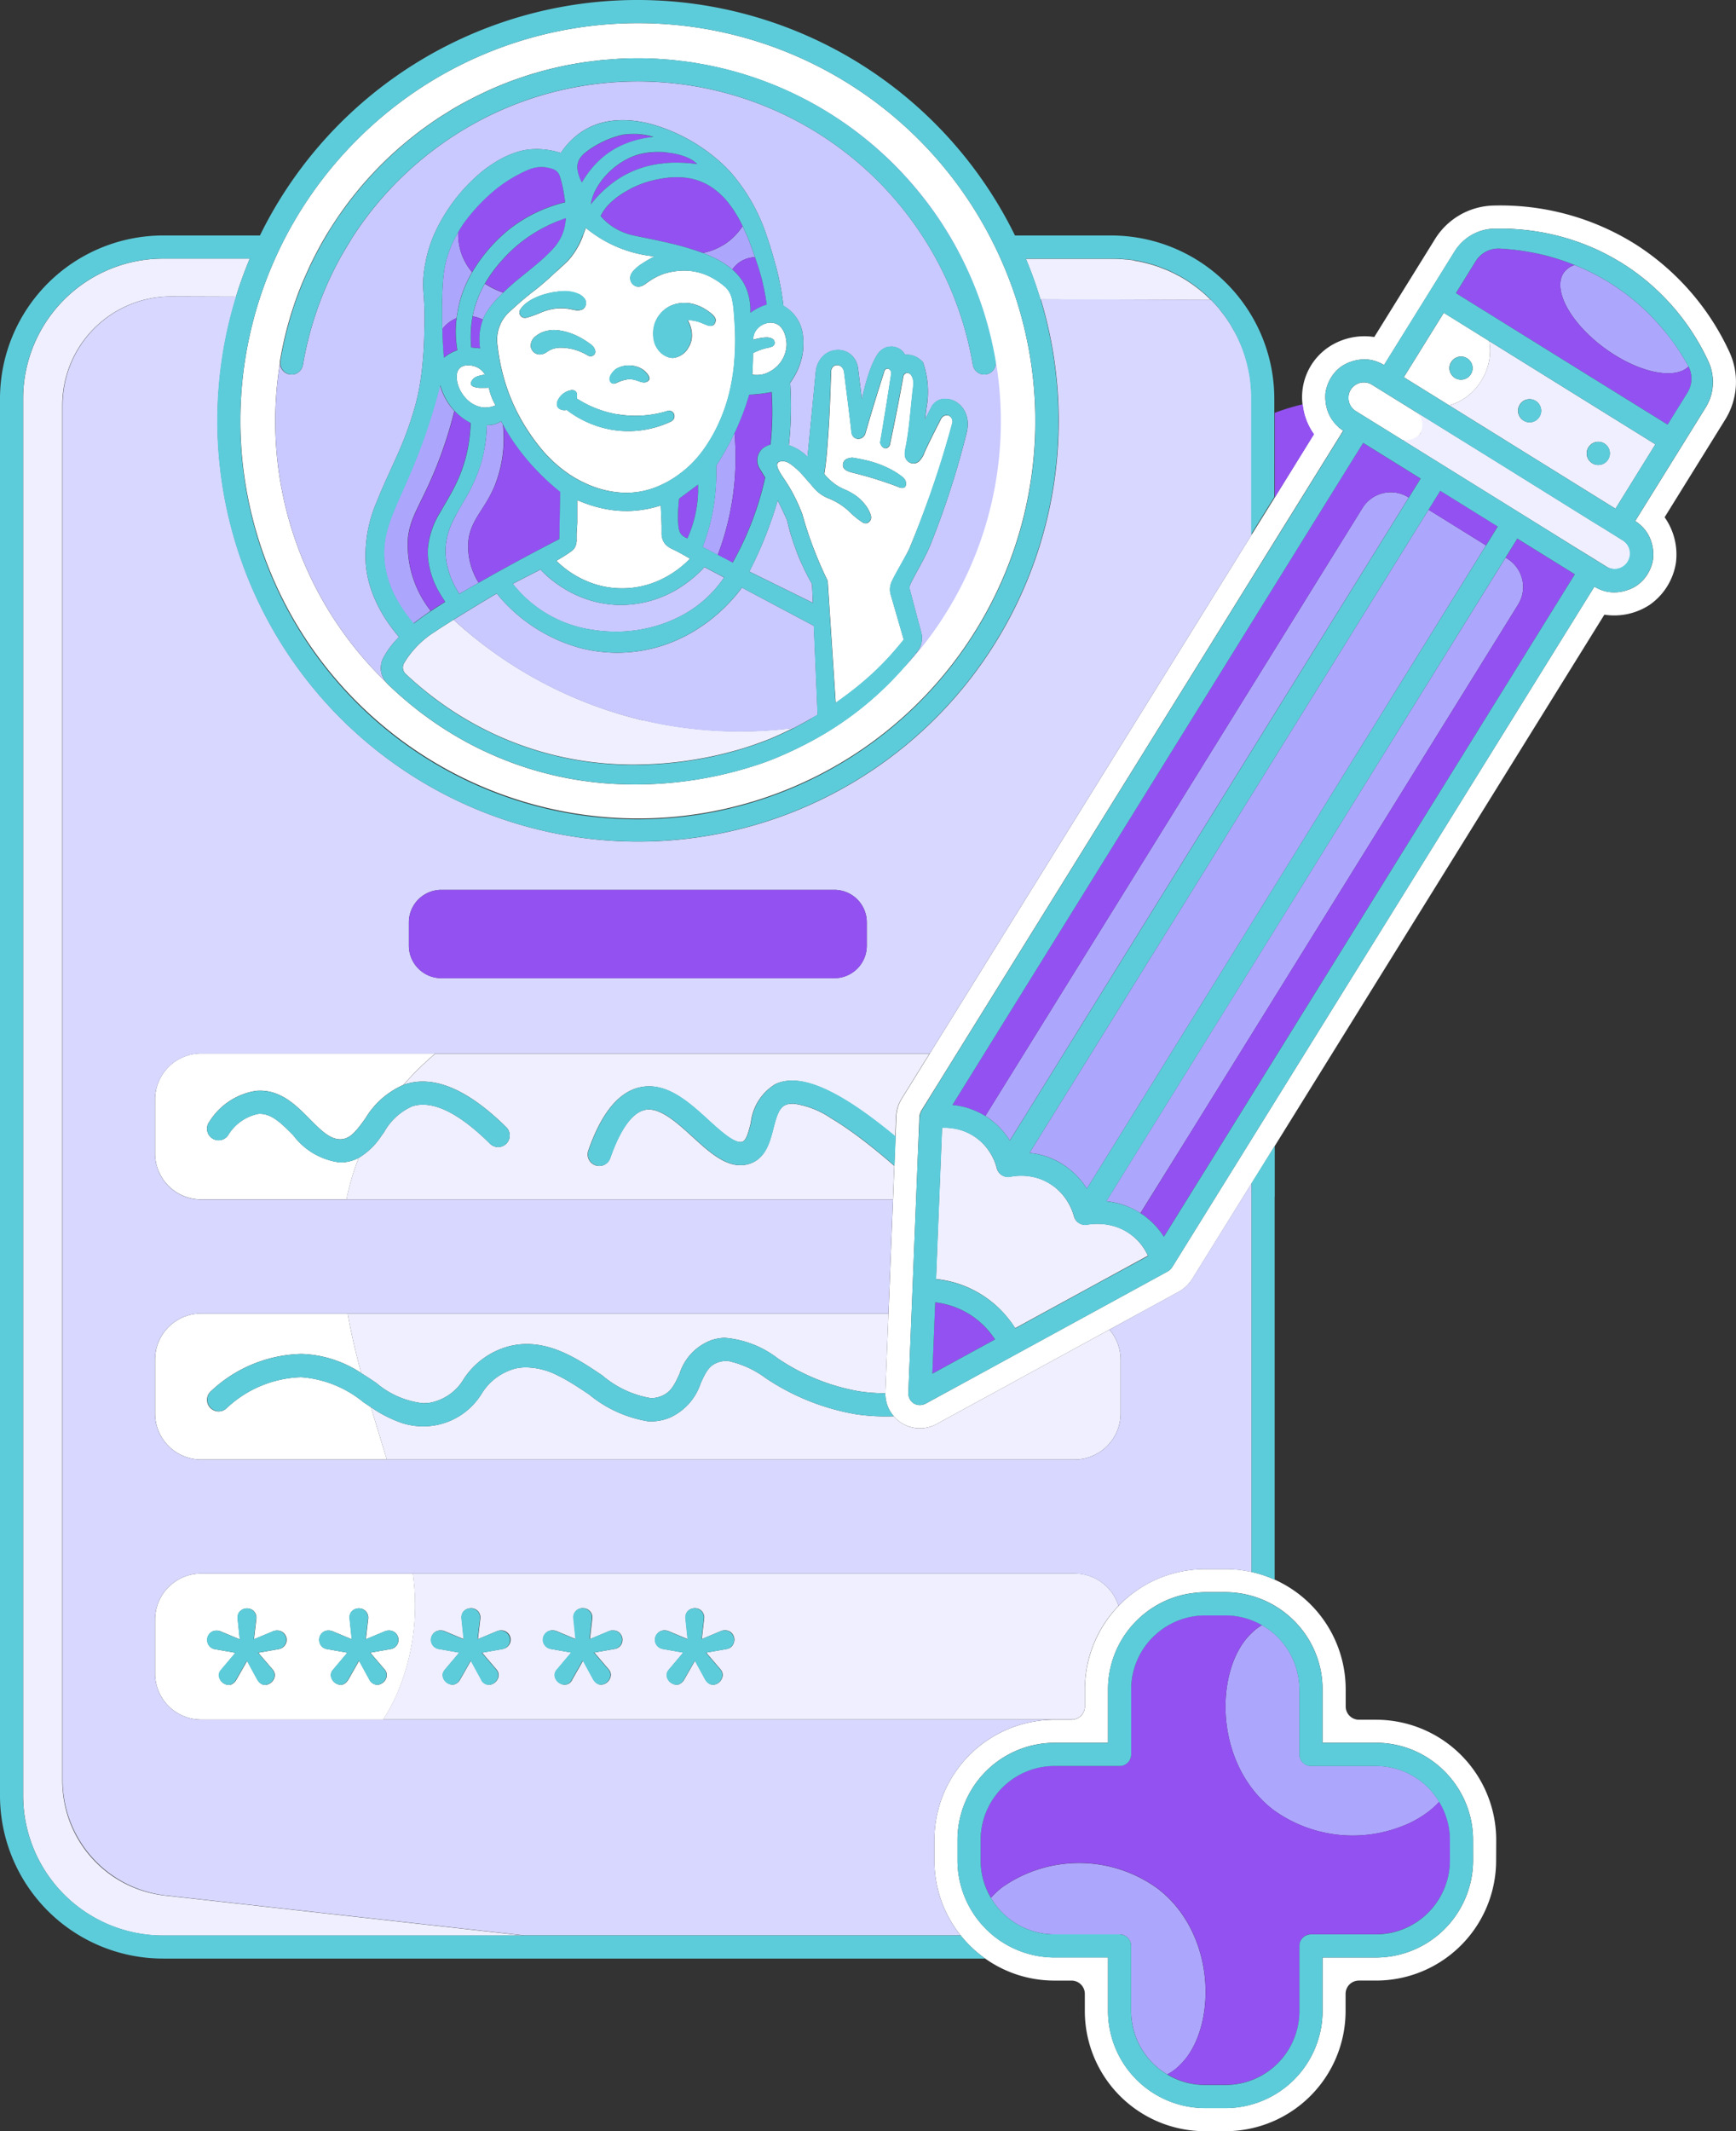 <svg id="Group_3734" data-name="Group 3734" xmlns="http://www.w3.org/2000/svg" xmlns:xlink="http://www.w3.org/1999/xlink" width="99.189" height="121.7" viewBox="0 0 99.189 121.7">
  <rect x="0" y="0" width="99.189" height="121.7" fill="#333333" stroke="none"/>
  <defs>
    <clipPath id="clip-path">
      <rect id="Rectangle_3113" data-name="Rectangle 3113" width="99.189" height="121.7" fill="none"/>
    </clipPath>
  </defs>
  <g id="Group_3721" data-name="Group 3721">
    <g id="Group_3720" data-name="Group 3720" clip-path="url(#clip-path)">
      <path id="Path_1412" data-name="Path 1412" d="M45.873,289.275c-.145-.095-.288-.19-.431-.286a6.332,6.332,0,0,0-3.555-1.428,6.494,6.494,0,0,0-4.291,1.8.66.66,0,0,1-.853-1.009,7.792,7.792,0,0,1,5.166-2.116,6.53,6.53,0,0,1,3.408,1.092c-.307-1.132-.577-2.267-.774-3.4H36.174a2.635,2.635,0,0,0-2.635,2.635v3.067a2.635,2.635,0,0,0,2.635,2.635H46.779c-.3-.992-.607-1.99-.906-2.991" transform="translate(-24.679 -208.922)" fill="#fff"/>
      <path id="Path_1413" data-name="Path 1413" d="M45.174,233.682a2.238,2.238,0,0,1-.88.255q-.1.008-.19.007a3.942,3.942,0,0,1-2.669-1.548c-.683-.69-1.273-1.288-2.01-1.223a2.618,2.618,0,0,0-1.727,1.239.66.66,0,1,1-1.061-.787,3.836,3.836,0,0,1,2.676-1.769c1.353-.112,2.259.8,3.06,1.61.639.645,1.189,1.2,1.816,1.153.516-.041.853-.475,1.36-1.179a4.739,4.739,0,0,1,2.175-1.92,16.7,16.7,0,0,1,1.831-1.8H36.173a2.635,2.635,0,0,0-2.635,2.635v3.067a2.635,2.635,0,0,0,2.635,2.635h8.305A13.532,13.532,0,0,1,45.174,233.682Z" transform="translate(-24.678 -167.567)" fill="#fff"/>
      <path id="Path_1414" data-name="Path 1414" d="M48.263,340.133H36.174a2.635,2.635,0,0,0-2.635,2.635v3.067a2.635,2.635,0,0,0,2.635,2.635h10.4a11.34,11.34,0,0,0,.731-1.332,12.871,12.871,0,0,0,.964-7m-7.65,4.308-1.183.208.835.975a.489.489,0,0,1,.111.306.553.553,0,0,1-.174.388.591.591,0,0,1-.279.157.457.457,0,0,1-.1.012.354.354,0,0,1-.049,0,.467.467,0,0,1-.227-.1.722.722,0,0,1-.169-.2l-.585-1.072-.612,1.072a.635.635,0,0,1-.282.272.4.4,0,0,1-.1.031.3.3,0,0,1-.045,0,.589.589,0,0,1-.57-.556.462.462,0,0,1,.125-.306l.821-.975-1.183-.208a.5.5,0,0,1-.33-.207.536.536,0,0,1-.045-.078.577.577,0,0,1-.056-.244.536.536,0,0,1,.311-.486.5.5,0,0,1,.2-.044.618.618,0,0,1,.25.042l1.1.46-.125-1.211a.582.582,0,0,1,.04-.245.492.492,0,0,1,.052-.1.569.569,0,0,1,.639-.181.521.521,0,0,1,.17.1.547.547,0,0,1,.17.419l-.139,1.211,1.1-.46a.616.616,0,0,1,.25-.042.534.534,0,0,1,.084,1.058m6.394,0-1.183.208.835.975a.488.488,0,0,1,.111.306.553.553,0,0,1-.174.388.591.591,0,0,1-.278.157.461.461,0,0,1-.1.012.536.536,0,0,1-.445-.306l-.585-1.072-.612,1.072a.783.783,0,0,1-.11.148.575.575,0,0,1-.116.094.4.4,0,0,1-.205.064.589.589,0,0,1-.57-.556.462.462,0,0,1,.125-.306l.821-.975-1.183-.208a.5.5,0,0,1-.33-.207.572.572,0,0,1-.1-.322.54.54,0,0,1,.148-.369.52.52,0,0,1,.163-.116.493.493,0,0,1,.2-.044.618.618,0,0,1,.25.042l1.1.46-.125-1.211a.5.5,0,0,1,.245-.48.582.582,0,0,1,.194-.068.625.625,0,0,1,.1-.008.535.535,0,0,1,.358.137.5.5,0,0,1,.069.078.575.575,0,0,1,.1.341l-.139,1.211,1.1-.46a.617.617,0,0,1,.25-.042.534.534,0,0,1,.084,1.058" transform="translate(-24.679 -250.279)" fill="#fff"/>
      <path id="Path_1415" data-name="Path 1415" d="M291.65,83.609a.9.9,0,0,0,.039.2.875.875,0,0,0,.206.348.864.864,0,0,0,.164.133h0l0,0,1.118.694.3.185.3.185.951.59a.914.914,0,0,0,.932-1.5l-.389-.241-.562-.349-.6-.371-1.119-.694,0,0a.882.882,0,0,0-1.213.287.851.851,0,0,0-.066.128.837.837,0,0,0-.042.133.9.9,0,0,0-.019.273" transform="translate(-214.601 -60.821)" fill="#fff"/>
      <path id="Path_1416" data-name="Path 1416" d="M308.042,71.493a3.179,3.179,0,0,0,.451-2.267L305.9,67.615l-1.141,1.839-1.142,1.839,2.595,1.61a3.18,3.18,0,0,0,1.832-1.41m-1.72-1.068a.658.658,0,0,1,.38-.287.681.681,0,0,1,.156-.025.659.659,0,0,1,.373.1.659.659,0,0,1,.213.91.66.66,0,1,1-1.122-.7" transform="translate(-223.408 -49.753)" fill="#fff"/>
      <path id="Path_1417" data-name="Path 1417" d="M176.759,86.583q.477-1.337.865-2.624.26-.857.483-1.688a.385.385,0,0,0-.051-.284.392.392,0,0,0-.043-.055.326.326,0,0,0-.175-.1l-.029,0-.029,0a.345.345,0,0,0-.183.055.384.384,0,0,0-.137.151c-.131.256-.252.492-.361.708-.218.432-.388.779-.5,1.022-.056.122-.1.218-.122.286,0,.008-.01.025-.021.048s-.026.053-.046.087a1.356,1.356,0,0,1-.124.173c-.017.021-.031.041-.051.062a.487.487,0,0,1-.248.148.433.433,0,0,1-.095.01.492.492,0,0,1-.093-.009.586.586,0,0,1-.1-.029.447.447,0,0,1-.127-.075.516.516,0,0,1-.18-.39,1.606,1.606,0,0,1,.032-.336q.045-.218.082-.437c.075-.437.128-.878.174-1.319.062-.588.112-1.178.185-1.764a1.524,1.524,0,0,0,.012-.314.838.838,0,0,0-.027-.155.723.723,0,0,0-.061-.151.34.34,0,0,0-.164-.171.214.214,0,0,0-.079-.014l-.026,0-.025,0a.235.235,0,0,0-.089.035.209.209,0,0,0-.053.051.279.279,0,0,0-.047.106.253.253,0,0,0-.005.029c-.035.195-.073.392-.109.588s-.071.39-.109.588q-.134.7-.273,1.387t-.286,1.361a.361.361,0,0,1-.022.03.366.366,0,0,1-.122.1.213.213,0,0,1-.093.022h-.011a.168.168,0,0,1-.033-.007.281.281,0,0,1-.076-.03.324.324,0,0,1-.085-.073.489.489,0,0,1-.1-.218l.039-.231.04-.231c.048-.284.092-.565.139-.848q.208-1.271.4-2.53a.4.4,0,0,0,.006-.186.286.286,0,0,0-.03-.078.227.227,0,0,0-.051-.062l-.016-.013a.214.214,0,0,0-.029-.018.18.18,0,0,0-.085-.023l-.028,0a.215.215,0,0,0-.157.188q-.222.684-.438,1.381t-.426,1.408c-.037.125-.073.25-.109.375s-.073.25-.109.375a.484.484,0,0,1-.063.111.456.456,0,0,1-.086.087.4.4,0,0,1-.22.084h-.017a.405.405,0,0,1-.048,0,.456.456,0,0,1-.068-.013.375.375,0,0,1-.156-.086.364.364,0,0,1-.07-.09.451.451,0,0,1-.04-.095.666.666,0,0,1-.024-.141c-.011-.133-.049-.459-.108-.936s-.138-1.106-.231-1.842l-.083-.656a.449.449,0,0,0-.015-.049.551.551,0,0,0-.083-.15.4.4,0,0,0-.11-.1.353.353,0,0,0-.074-.033.387.387,0,0,0-.114-.018.323.323,0,0,0-.066.006.305.305,0,0,0-.071.023.32.32,0,0,0-.086.059.393.393,0,0,0-.106.189.465.465,0,0,0-.013.118q0,.142-.008.278c0,.091-.006.179-.008.265-.006.173-.011.336-.017.49-.011.309-.022.579-.032.805-.012.267-.023.508-.035.733s-.024.433-.037.635c-.019.3-.04.592-.063.9-.008.1-.016.207-.024.314-.024.313-.069.8-.164,1.4.024.029.052.061.083.1s.067.072.106.112a3.683,3.683,0,0,0,.279.255c.076.063.148.116.217.162a2.773,2.773,0,0,0,.385.215,3.707,3.707,0,0,1,.742.4,2.727,2.727,0,0,1,.213.177,2.6,2.6,0,0,1,.361.4,2,2,0,0,1,.142.226,1.769,1.769,0,0,1,.109.249.637.637,0,0,1,.032.128.348.348,0,0,1-.042.232.379.379,0,0,1-.089.1.291.291,0,0,1-.085.048.247.247,0,0,1-.085.015.326.326,0,0,1-.125-.027.479.479,0,0,1-.059-.029c-.019-.011-.038-.023-.056-.036a4.949,4.949,0,0,1-.591-.475,3.754,3.754,0,0,0-1.252-.843,2.185,2.185,0,0,1-.575-.32,2.21,2.21,0,0,1-.26-.243c-.077-.083-.148-.169-.22-.254q-.054-.064-.111-.128l-.091-.1c-.065-.075-.137-.16-.216-.249a4.232,4.232,0,0,0-.726-.67l-.049-.032a.957.957,0,0,0-.189-.1.759.759,0,0,0-.086-.027c-.02,0-.041-.005-.062-.008a.384.384,0,0,0-.062-.008h-.017c-.051,0-.216.007-.284.1a.149.149,0,0,0-.015.04.184.184,0,0,0-.015.04c0,.01,0,.022,0,.032a.354.354,0,0,0,.005.069c0,.014.007.029.011.044s.008.025.012.037.007.025.012.038l.02.049.02.041c.007.014.012.027.02.041l.013.026.013.025.026.045.026.045.029.049c.021.034.043.069.065.1l.1.153.053.079.053.079a8.755,8.755,0,0,1,.46.779c.082.157.167.329.251.515q.063.14.125.291c.042.1.083.2.124.313q.065.233.139.476c.147.485.321,1,.526,1.528q.094.245.191.48.193.469.393.9.1.214.2.417.114,1.742.229,3.484t.229,3.484q.225-.157.434-.31c.418-.306.792-.6,1.131-.889.271-.23.52-.455.752-.676.155-.148.3-.294.441-.439.211-.218.407-.434.594-.649q.187-.215.363-.43l.175-.216-.743-2.566a1.069,1.069,0,0,1-.008-.565,1.1,1.1,0,0,1,.064-.181c.185-.407.557-1.021.832-1.544.046-.087.089-.172.128-.252s.074-.157.1-.229q.575-1.38,1.051-2.719m-1.588-.616a.552.552,0,0,1-.12-.035c-.039-.015-.078-.033-.118-.048a21.76,21.76,0,0,0-2.477-.767c-.082-.021-.164-.043-.243-.071-.214-.076-.4-.2-.351-.453a.429.429,0,0,1,.024-.084.336.336,0,0,1,.088-.127.386.386,0,0,1,.063-.045.6.6,0,0,1,.157-.061c.029-.007.06-.013.092-.019l.1-.013q.189.029.378.064t.376.079a5.932,5.932,0,0,1,1.451.529q.174.092.341.2t.329.234a.621.621,0,0,1,.071.065.472.472,0,0,1,.1.159.432.432,0,0,1,.023.094c.026.207-.055.333-.283.3" transform="translate(-123.69 -58.115)" fill="#fff"/>
      <path id="Path_1418" data-name="Path 1418" d="M121.364,110.847c-.008.013-.017.025-.028.038a.712.712,0,0,1-.081.083c-.035.03-.078.064-.133.1l-.092.065-.113.076-.121.078c-.086.055-.185.115-.294.179l-.173.1c.033.033.082.082.147.142a5.556,5.556,0,0,0,1.808,1.109,5.194,5.194,0,0,0,.636.192,5.163,5.163,0,0,0,3.583-.467,5.717,5.717,0,0,0,1.211-.849c.062-.057.115-.108.157-.151s.074-.076.095-.1c-.143-.078-.275-.153-.4-.224s-.248-.139-.368-.2c-.08-.041-.16-.081-.241-.118a1.321,1.321,0,0,1-.269-.159.877.877,0,0,1-.192-.2.973.973,0,0,1-.15-.569c0-.125,0-.251,0-.377-.006-.253-.02-.509-.032-.776-.006-.134-.013-.27-.018-.41a6.465,6.465,0,0,1-1.514.3c-.1.007-.2.012-.3.015s-.2,0-.3,0q-.3-.007-.594-.043a6.988,6.988,0,0,1-1.474-.347q-.294-.1-.589-.231c0,.122,0,.239,0,.348,0,.219,0,.412,0,.574,0,.081,0,.155,0,.22,0,.09,0,.179-.006.269-.01.179-.027.358-.033.537,0,.089,0,.179,0,.268a.893.893,0,0,1-.1.487c-.007.013-.015.026-.023.038" transform="translate(-88.541 -79.546)" fill="#fff"/>
      <path id="Path_1419" data-name="Path 1419" d="M100.4,79.476c-.016-.026-.038-.058-.066-.094a1.149,1.149,0,0,0-.1-.114,1.052,1.052,0,0,0-.325-.219,1.19,1.19,0,0,0-.114-.041,1.144,1.144,0,0,0-.523-.039.623.623,0,0,0-.263.11.478.478,0,0,0-.071.064.562.562,0,0,0-.133.29.992.992,0,0,0-.012.143c0,.023,0,.044,0,.065s0,.039,0,.057a1.518,1.518,0,0,0,.043.283,1.946,1.946,0,0,0,.33.686,2.012,2.012,0,0,0,.208.237,1.6,1.6,0,0,0,.814.441,1.341,1.341,0,0,0,.157.02,1.241,1.241,0,0,0,.131,0,1.4,1.4,0,0,0,.335-.053,1.608,1.608,0,0,0,.2-.071,3.406,3.406,0,0,1-.253-.54c-.031-.084-.057-.165-.078-.242s-.04-.151-.054-.22c-.17.007-.315.007-.43.006-.042,0-.08,0-.114,0a1.228,1.228,0,0,1-.177-.025l-.083-.02c-.241-.063-.283-.217-.132-.417.169-.222.431-.232.714-.305" transform="translate(-72.695 -58.096)" fill="#fff"/>
      <path id="Path_1420" data-name="Path 1420" d="M163.107,70a.959.959,0,0,0-.239.29.855.855,0,0,0-.053.123.926.926,0,0,0-.045.223c0,.033,0,.063,0,.091a3.661,3.661,0,0,1,.462-.105,2.1,2.1,0,0,1,.251-.025.774.774,0,0,1,.265.027l.048.018a.385.385,0,0,1,.122.077.235.235,0,0,1,.048.065.258.258,0,0,1,.012.049.222.222,0,0,1,.012.049.259.259,0,0,1-.012.1.241.241,0,0,1-.163.146.372.372,0,0,1-.047.017l-.048.013-.041.013a.484.484,0,0,1-.1.021,3.484,3.484,0,0,0-.825.3q0,.378-.017.778c0,.077-.008.151-.012.226s-.007.152-.012.226c.038.006.081.011.128.015s.1.006.155.005a1.53,1.53,0,0,0,.367-.05,1.621,1.621,0,0,0,.388-.167,1.792,1.792,0,0,0,.923-1.55,2.02,2.02,0,0,0-.1-.557c-.011-.032-.023-.064-.036-.1a1.213,1.213,0,0,0-.1-.187.91.91,0,0,0-.136-.166.744.744,0,0,0-.29-.172.84.84,0,0,0-.329-.034,1,1,0,0,0-.247.054,1.1,1.1,0,0,0-.333.188" transform="translate(-119.731 -51.329)" fill="#fff"/>
      <path id="Path_1421" data-name="Path 1421" d="M110.945,51.711c-.3.28-.6.559-.918.824q-.236.2-.484.385c-.069.052-.136.108-.2.161s-.137.106-.2.161c-.322.266-.631.547-.939.828a2.15,2.15,0,0,0-.669,1.9,11.641,11.641,0,0,0,.257,1.457,11.083,11.083,0,0,0,.436,1.391,10.952,10.952,0,0,0,1,1.955q.2.312.423.615.143.194.294.379a7.69,7.69,0,0,0,1.733,1.593,6.459,6.459,0,0,0,.836.465,5.714,5.714,0,0,0,2.256.563,4.666,4.666,0,0,0,.544-.018,4.6,4.6,0,0,0,.537-.081,4.788,4.788,0,0,0,.7-.206,5.735,5.735,0,0,0,1.36-.748q.166-.121.33-.257a5.479,5.479,0,0,0,.41-.375,6.728,6.728,0,0,0,.785-.962q.117-.172.226-.351.147-.241.278-.487a9.74,9.74,0,0,0,.924-2.587q.113-.541.175-1.1a14.848,14.848,0,0,0,.051-2.466c-.015-.274-.035-.548-.059-.822a4.451,4.451,0,0,0-.071-.492c-.011-.054-.019-.109-.034-.161a1.709,1.709,0,0,0-.062-.184,1.221,1.221,0,0,0-.346-.484,4.192,4.192,0,0,0-.749-.511,3.322,3.322,0,0,0-1.649-.393,3.915,3.915,0,0,0-.9.13,2.815,2.815,0,0,0-.333.109,3.47,3.47,0,0,0-.609.318q-.145.094-.286.2a1.053,1.053,0,0,1-.111.072.6.6,0,0,1-.306.087.443.443,0,0,1-.325-.155.553.553,0,0,1-.064-.086.5.5,0,0,1,0-.5.838.838,0,0,1,.154-.2l.026-.027a2.154,2.154,0,0,1,.426-.343q.066-.044.147-.094c.089-.055.2-.123.34-.2l.116-.061c.039-.02.074-.04.117-.061-.2-.02-.435-.05-.692-.1-.172-.034-.355-.075-.546-.128a7.231,7.231,0,0,1-2.113-.97c-.225-.151-.42-.3-.582-.432-.049.149-.1.292-.154.432a4.341,4.341,0,0,1-.751,1.321,3.176,3.176,0,0,1-.262.273c-.152.139-.3.279-.452.419m5.516,3.193a1.742,1.742,0,0,1,.79-1.1,1.638,1.638,0,0,1,.338-.157,1.857,1.857,0,0,1,.462-.089c.046,0,.09,0,.131-.005.081,0,.151,0,.207.006l.033,0,.093.013a2.324,2.324,0,0,1,.329.082,2.583,2.583,0,0,1,.454.2,2.641,2.641,0,0,1,.249.157,2.533,2.533,0,0,1,.252.2.649.649,0,0,1,.164.214.319.319,0,0,1,.015.04.285.285,0,0,1,.011.064c0,.008,0,.016,0,.022a.3.3,0,0,1-.006.04.337.337,0,0,1-.024.081.4.4,0,0,1-.018.041.322.322,0,0,1-.1.114.367.367,0,0,1-.324,0l-.071-.026-.115-.046-.117-.047a2.159,2.159,0,0,0-.511-.15c-.047-.007-.1-.011-.148-.014s-.1,0-.159,0c.007.011.026.044.052.1.008.017.017.036.027.058.019.043.039.092.058.148a1.718,1.718,0,0,1,.054.185,1.625,1.625,0,0,1,.036.215c0,.038.006.077.007.116a1.313,1.313,0,0,1-.139.628c-.007.013-.026.049-.053.093a1.144,1.144,0,0,1-.878.607.844.844,0,0,1-.29-.049,1.193,1.193,0,0,1-.541-.392,1.423,1.423,0,0,1-.189-.31,1.061,1.061,0,0,1-.054-.152,1.873,1.873,0,0,1-.062-.6,1.75,1.75,0,0,1,.041-.285m-2.283,2.515a.885.885,0,0,1,.174-.134,1.471,1.471,0,0,1,1.368.006,1.077,1.077,0,0,1,.186.128l.025.022.043.041c.1.1.266.292.211.442a.225.225,0,0,1-.106.115.358.358,0,0,1-.219.05c-.169-.013-.351-.116-.585-.161a1.117,1.117,0,0,0-.253-.021,2.11,2.11,0,0,0-.721.219.58.58,0,0,1-.1.029.249.249,0,0,1-.091,0,.183.183,0,0,1-.08-.038.274.274,0,0,1-.086-.133c-.078-.248.2-.526.236-.565m.2,2.488q.235.04.487.063c.128.011.253.018.375.021a6.117,6.117,0,0,0,.69-.021q.162-.014.312-.035c.2-.028.384-.063.549-.1.083-.019.161-.039.235-.059s.142-.04.206-.06a.354.354,0,0,1,.1-.011.3.3,0,0,1,.187.071.265.265,0,0,1,.045.049.329.329,0,0,1,.058.2.384.384,0,0,1-.008.074.325.325,0,0,1-.041.094.367.367,0,0,1-.139.126c-.061.029-.129.06-.2.091-.15.064-.326.131-.526.194a5.694,5.694,0,0,1-1.908.263,5.636,5.636,0,0,1-1.445-.239,5.951,5.951,0,0,1-1.564-.74c-.132-.088-.239-.167-.319-.229a.636.636,0,0,1-.159.014.469.469,0,0,1-.291-.105.325.325,0,0,1-.062-.072.316.316,0,0,1-.032-.07.532.532,0,0,1,.085-.4c.009-.017.019-.032.027-.045l.025-.038a1.03,1.03,0,0,1,.484-.365.851.851,0,0,1,.134-.037.606.606,0,0,1,.124-.011A.286.286,0,0,1,112,58.6a.262.262,0,0,1,.074.162.543.543,0,0,1,.005.066.836.836,0,0,1-.018.178,6.269,6.269,0,0,0,1.079.555,6.14,6.14,0,0,0,1.238.348m-1.4-3.895a.622.622,0,0,1,.073.1c.009.017.018.033.026.05a.432.432,0,0,1,.047.155.227.227,0,0,1-.015.1.27.27,0,0,1-.069.1.265.265,0,0,1-.174.075.329.329,0,0,1-.179-.05,3,3,0,0,0-1.122-.406,2.69,2.69,0,0,0-.47-.033,1.451,1.451,0,0,0-.3.04,1.247,1.247,0,0,0-.292.113,1.362,1.362,0,0,0-.145.09.793.793,0,0,1-.246.12.608.608,0,0,1-.119.021.525.525,0,0,1-.22-.029.5.5,0,0,1-.182-.115.554.554,0,0,1-.072-.086.524.524,0,0,1-.083-.2.676.676,0,0,1,.3-.626,1.459,1.459,0,0,1,.5-.261c.044-.013.089-.025.133-.034a2.174,2.174,0,0,1,.409-.045,3.24,3.24,0,0,1,.86.161,3.722,3.722,0,0,1,.522.219q.126.064.249.137a5.7,5.7,0,0,1,.477.319.553.553,0,0,1,.092.086m-.808-2.978a1.15,1.15,0,0,1,.162.1c.017.012.035.023.051.036s.029.028.043.043.03.028.043.043a.436.436,0,0,1,.12.34.49.49,0,0,1-.036.134.339.339,0,0,1-.2.2.864.864,0,0,1-.287.045l-.147-.027c-.05-.01-.1-.02-.153-.031a2.7,2.7,0,0,0-.685-.066,2.727,2.727,0,0,0-.446.052q-.111.022-.22.053a3.4,3.4,0,0,0-.436.156q-.173.075-.352.139c-.119.043-.239.083-.359.12l-.063.017a.475.475,0,0,1-.124.011.309.309,0,0,1-.115-.027.319.319,0,0,1-.141-.135.292.292,0,0,1,.014-.315c.009-.016.019-.031.029-.047l.033-.045a1.287,1.287,0,0,1,.148-.165c.042-.04.087-.078.136-.115a2.72,2.72,0,0,1,.507-.3c.1-.046.2-.088.309-.126s.216-.073.328-.1a4.161,4.161,0,0,1,.673-.123c.111-.011.221-.016.328-.016a1.953,1.953,0,0,1,.837.159" transform="translate(-79.109 -36.25)" fill="#fff"/>
      <path id="Path_1422" data-name="Path 1422" d="M74.7,50.418A22.7,22.7,0,0,0,96.319,20.761q-.191-.594-.415-1.172t-.476-1.142q-.3-.672-.643-1.321a22.681,22.681,0,0,0-32.6-8.355q-.317.21-.626.431a22.88,22.88,0,0,0-2.891,2.446q-.268.268-.527.544-.518.553-1,1.14-.241.293-.471.594a22.789,22.789,0,0,0-2.052,3.2q-.172.324-.332.655t-.311.666a22.63,22.63,0,0,0-1.983,9.262A22.735,22.735,0,0,0,74.7,50.418M54.255,24.4c0-.018,0-.036,0-.054a.416.416,0,0,1,0-.054q.159-.948.4-1.865.122-.458.264-.908t.3-.891q.167-.456.355-.9c.016-.039.034-.077.051-.116l.051-.116c.045-.1.093-.206.139-.309s.091-.207.139-.308c.055-.118.114-.234.171-.351l.04-.081q.1-.2.2-.39.113-.212.23-.422.1-.186.212-.369c.027-.046.053-.094.08-.14.068-.114.138-.226.207-.338.057-.091.116-.181.174-.272s.119-.179.178-.269.117-.18.178-.269l.052-.073.052-.072a20.833,20.833,0,0,1,3.487-3.839l.031-.026q.317-.271.645-.528l.067-.053q.32-.25.65-.487l.083-.059c.22-.156.442-.309.668-.457l.076-.049c.116-.075.235-.146.352-.219s.233-.149.352-.22l.01-.006.01-.006c.387-.229.785-.442,1.187-.646.595-.3,1.2-.577,1.83-.821.087-.034.172-.069.259-.1.177-.066.357-.127.536-.189.129-.044.258-.09.389-.132.162-.052.325-.1.489-.148s.3-.089.458-.13.3-.079.458-.117q.255-.062.512-.118c.144-.031.288-.062.432-.09.187-.036.374-.069.562-.1l.2-.032c.067-.011.134-.023.2-.032.1-.015.207-.027.311-.04s.207-.027.311-.039l.183-.021c.061-.007.121-.015.182-.021.119-.012.239-.018.358-.027s.238-.02.358-.027c.1-.006.192-.015.289-.02.337-.016.675-.026,1.016-.026h.007l.065,0q.47,0,.936.024c.147.007.293.02.44.03.182.012.364.024.545.041.09.008.178.02.267.03l.268.031.213.027c.071.009.142.017.213.027.2.029.4.062.6.1.111.019.222.038.333.059q.332.063.66.137l.117.027.117.027q.37.087.734.187l.053.015.053.015h0a20.762,20.762,0,0,1,12.189,9.341q.386.645.722,1.321a20.709,20.709,0,0,1-3.39,23.433h0a18.827,18.827,0,0,1-5.4,4.221q-.58.306-1.218.594-.319.143-.654.282c-.122.05-.343.139-.653.25A22.305,22.305,0,0,1,72.752,48.4q-.669-.057-1.362-.162t-1.4-.267q-.712-.162-1.439-.384a19.788,19.788,0,0,1-2.2-.825q-.252-.112-.5-.228c-.487-.232-.948-.476-1.385-.728q-.436-.251-.84-.511t-.774-.523q-.371-.263-.709-.526c-.338-.263-.652-.523-.943-.777s-.557-.5-.8-.738a1.281,1.281,0,0,1-.092-.105A20.7,20.7,0,0,1,54.255,24.4" transform="translate(-38.258 -3.679)" fill="#fff"/>
      <path id="Path_1423" data-name="Path 1423" d="M213.724,61.092h0L212.4,63.221l-3.545,5.712L194.016,92.842,192.4,95.447c-.025.041-.048.083-.069.126a1.962,1.962,0,0,0-.118.275c-.015.043-.028.087-.041.137a1.97,1.97,0,0,0-.051.264,1.358,1.358,0,0,0-.016.163l-.047,1.167-.067,1.669-.077,1.93-.26,6.511-.18,4.493c0,.02,0,.04,0,.06a1.957,1.957,0,0,0,.03.359,1.979,1.979,0,0,0,.451.951,1.958,1.958,0,0,0,.452.392A1.986,1.986,0,0,0,194.4,114l6.926-3.781,2.952-1.612,2.313-1.263,1.664-.908c.041-.023.081-.048.12-.075a2.022,2.022,0,0,0,.245-.187c.033-.029.064-.059.1-.091a1.939,1.939,0,0,0,.126-.148c.017-.021.036-.039.052-.06a1.327,1.327,0,0,0,.093-.131l3.417-5.5,1.321-2.128,7.465-12.026,9.745-15.7,1.618-2.607a3.69,3.69,0,0,0,2.6-.57,3.608,3.608,0,0,0,1.49-2.4A3.685,3.685,0,0,0,236,62.22l1.934-3.116,1.53-2.464a4.075,4.075,0,0,0,.225-3.887,14.49,14.49,0,0,0-5.206-6.026c-.084-.055-.168-.108-.252-.16a14.518,14.518,0,0,0-8.015-2.146,4.042,4.042,0,0,0-3.341,1.925l-1.528,2.462-1.936,3.119a3.685,3.685,0,0,0-2.6.571,3.442,3.442,0,0,0-1.5,3.27,3.546,3.546,0,0,0,.645,1.71Zm3.656-4.018a2.182,2.182,0,0,1-.231-.23A2.128,2.128,0,0,1,216.7,56a2.462,2.462,0,0,1-.062-.312c-.007-.049-.011-.1-.015-.14a2.406,2.406,0,0,1,0-.408c0-.025,0-.041.006-.048a2.015,2.015,0,0,1,.044-.216,2.365,2.365,0,0,1,.256-.611,2.148,2.148,0,0,1,.632-.676,2.421,2.421,0,0,1,1.286-.385,2.059,2.059,0,0,1,.517.066,2.2,2.2,0,0,1,.605.259h0l2.5-4.021.764-1.231L224,47.043a2.777,2.777,0,0,1,.427-.53,2.744,2.744,0,0,1,1.071-.644,2.678,2.678,0,0,1,.752-.127q.164,0,.341,0l.124,0c.079,0,.158,0,.24,0l.151.006c.078,0,.156.006.236.01l.17.012.118.008.118.008.1.01.1.01c.078.008.155.015.235.024l.2.027c.079.011.158.02.239.033s.142.023.214.035.162.027.245.042.148.03.222.045.166.034.251.053l.115.027.115.028.128.032.128.032c.078.021.157.044.236.066l.131.038.13.038.12.039.12.039.133.045.133.045.122.045.122.045.135.052.135.052.124.052.124.052c.09.039.181.077.272.119s.167.078.25.118.182.088.274.135.168.088.252.133.184.1.275.152.168.1.252.149h0c.054.032.107.061.16.094.076.047.152.1.229.145h0a13.152,13.152,0,0,1,4.729,5.477,2.794,2.794,0,0,1,.257,1,2.752,2.752,0,0,1-.407,1.636l-1.53,2.464-2.5,4.022,0,0a2.217,2.217,0,0,1,.5.426,2.11,2.11,0,0,1,.411.727,2.415,2.415,0,0,1,.1.409,2.333,2.333,0,0,1,.011.625,2.135,2.135,0,0,1-.1.392,2.383,2.383,0,0,1-.138.319,2.263,2.263,0,0,1-.119.2,2.153,2.153,0,0,1-.577.588l-.019.013c-.018.012-.047.03-.086.053s-.088.049-.145.076-.124.057-.2.085a2.4,2.4,0,0,1-.68.153q-.079.006-.161.006a2.075,2.075,0,0,1-.519-.067,2.187,2.187,0,0,1-.308-.106,2.216,2.216,0,0,1-.3-.155l0,0-1.18,1.9-5.586,9-5.587,9-2.958,4.765-2.958,4.765L212.4,97.734l-3.56,5.735-.979,1.577c-.005.008-.012.014-.017.021a.643.643,0,0,1-.074.091l-.032.031a.677.677,0,0,1-.1.075c-.006,0-.011.009-.017.013l-1.049.573-3.559,1.943-4.622,2.523-4.622,2.523a.5.5,0,0,1-.054.022.718.718,0,0,1-.165.047.734.734,0,0,1-.115.008.64.64,0,0,1-.33-.095.66.66,0,0,1-.312-.588c0-.022,0-.044,0-.066l.09-2.24.09-2.239q.13-3.256.26-6.511l.094-2.356.094-2.356c0-.01,0-.019,0-.029s.007-.038.01-.057,0-.038.01-.057.008-.03.013-.044.017-.038.026-.058.016-.039.026-.058a.067.067,0,0,0,0-.01l0-.01,1.025-1.651,1.025-1.651,6.643-10.7,6.643-10.7,1.773-2.857,1.773-2.857,1.321-2.128,1.963-3.162,1.963-3.162h0a2.207,2.207,0,0,1-.269-.2" transform="translate(-140.89 -32.683)" fill="#fff"/>
      <path id="Path_1424" data-name="Path 1424" d="M234.189,354.635a6.87,6.87,0,0,0-6.865-6.865h-.977a.759.759,0,0,1-.758-.758v-.977a6.867,6.867,0,0,0-6.866-6.866h-1.168a6.938,6.938,0,0,0-.907.062,6.814,6.814,0,0,0-2.018.592,6.88,6.88,0,0,0-3.94,6.212v.977a.756.756,0,0,1-.665.749.732.732,0,0,1-.094.01h-.977a6.865,6.865,0,0,0-6.866,6.865V355.8a6.836,6.836,0,0,0,1.5,4.284,6.894,6.894,0,0,0,1.4,1.321,6.832,6.832,0,0,0,3.962,1.26h.976a.759.759,0,0,1,.758.758v.977a6.865,6.865,0,0,0,6.865,6.865h1.168a6.866,6.866,0,0,0,6.866-6.866v-.977a.759.759,0,0,1,.758-.758h.977a6.859,6.859,0,0,0,6.866-6.866Zm-1.321,1.168a5.556,5.556,0,0,1-5.545,5.545h-3.056V364.4a5.551,5.551,0,0,1-5.545,5.545h-1.168a5.551,5.551,0,0,1-5.544-5.545v-3.056h-3.056a5.552,5.552,0,0,1-5.545-5.545v-1.168a5.551,5.551,0,0,1,5.545-5.544h3.056v-3.056a5.506,5.506,0,0,1,.72-2.723,5.58,5.58,0,0,1,1.921-1.992,5.506,5.506,0,0,1,1.464-.634q.261-.07.532-.115c.074-.012.15-.02.224-.03a5.2,5.2,0,0,1,.683-.052h1.168a5.583,5.583,0,0,1,2.813.775,5.606,5.606,0,0,1,1.788,1.686,5.492,5.492,0,0,1,.943,3.084v3.056h3.056a5.5,5.5,0,0,1,2.946.853q.116.074.229.153a5.643,5.643,0,0,1,1.472,1.525q.141.217.263.448a5.491,5.491,0,0,1,.634,2.566Z" transform="translate(-148.701 -249.569)" fill="#fff"/>
    </g>
  </g>
  <g id="Group_3723" data-name="Group 3723">
    <g id="Group_3722" data-name="Group 3722" clip-path="url(#clip-path)">
      <path id="Path_1425" data-name="Path 1425" d="M100.837,139.691a24.338,24.338,0,0,1-10.813-5.746l-.092.058-.092.058c-.155.1-.3.19-.442.281s-.274.178-.4.265a5.41,5.41,0,0,0-1.746,1.722l-.032.054-.032.054a.5.5,0,0,0,.1.606,19.736,19.736,0,0,0,1.634,1.377,19.057,19.057,0,0,0,2.906,1.807q.416.21.861.406a18.6,18.6,0,0,0,4.136,1.274q.334.062.664.11a19.516,19.516,0,0,0,2.391.2q.384.01.757,0a21.522,21.522,0,0,0,5.432-.782c.5-.137.921-.275,1.267-.4l.244-.088c.306-.112.529-.2.66-.259.317-.133.621-.275.919-.421.1-.048.2-.1.3-.145a24.134,24.134,0,0,1-8.613-.442" transform="translate(-64.107 -98.56)" fill="#efefff"/>
      <path id="Path_1426" data-name="Path 1426" d="M232.442,58.252c-.045-.045-.092-.088-.138-.132s-.091-.089-.139-.132h0q-.141-.128-.288-.25h0c-.049-.041-.1-.079-.15-.118a8,8,0,0,0-1.119-.741l-.007,0q-.169-.092-.343-.176h0q-.172-.083-.348-.158l-.006,0c-.055-.024-.112-.044-.168-.066s-.111-.045-.168-.066l-.014-.006-.014-.006c-.1-.038-.206-.072-.309-.105l-.063-.021c-.1-.032-.208-.061-.313-.089l-.067-.019c-.1-.026-.206-.049-.31-.072l-.077-.018c-.051-.011-.1-.018-.154-.028l-.154-.027L228.046,56,228,55.994c-.054-.008-.109-.014-.163-.021l-.163-.021-.037,0-.037,0c-.113-.012-.227-.02-.342-.026l-.064-.005q-.2-.01-.411-.01h-4.9q.237.565.445,1.145t.388,1.173l9.725.032h0" transform="translate(-163.269 -41.134)" fill="#efefff"/>
      <path id="Path_1427" data-name="Path 1427" d="M304.355,90.533a1.1,1.1,0,0,1-1.044.392l8.305,5.155,1.654,1.027.3.183.3.183.561.348.561.348h0l0,0a.879.879,0,0,0,.5.132.894.894,0,0,0,.329-.077.884.884,0,0,0,.389-.34.885.885,0,0,0-.285-1.217l0,0h0l-1.122-.7-.3-.183-.3-.183-2.732-1.7-2.732-1.7-4.5-2.791a1.1,1.1,0,0,1,.112,1.11" transform="translate(-223.184 -65.8)" fill="#efefff"/>
      <path id="Path_1428" data-name="Path 1428" d="M315.269,75.979a3.18,3.18,0,0,1-1.831,1.41l9.5,5.9,1.141-1.839,1.141-1.839-9.5-5.9a3.18,3.18,0,0,1-.451,2.267m6.127,3.8a.654.654,0,0,1,.233-.225.664.664,0,0,1,.3-.086.661.661,0,1,1-.514,1.041.641.641,0,0,1-.063-.111.664.664,0,0,1-.047-.151.657.657,0,0,1,.089-.468m-3.923-2.435a.659.659,0,0,1,.291-.254.661.661,0,0,1,.652,1.142.665.665,0,0,1-.357.121.66.66,0,0,1-.627-.389.669.669,0,0,1-.058-.246.659.659,0,0,1,.1-.373" transform="translate(-230.636 -54.239)" fill="#efefff"/>
      <path id="Path_1429" data-name="Path 1429" d="M213.908,250.128q-.079-.078-.168-.153c-.059-.05-.122-.1-.188-.146a3.053,3.053,0,0,0-.953-.46,3.36,3.36,0,0,0-.7-.119c-.106-.007-.206-.009-.3-.007a3.194,3.194,0,0,0-.507.048.67.67,0,0,1-.125.011.661.661,0,0,1-.632-.492c-.013-.05-.031-.11-.054-.178a3.319,3.319,0,0,0-.215-.491c-.049-.092-.106-.187-.171-.284a3.162,3.162,0,0,0-.376-.46,2.963,2.963,0,0,0-.244-.221,3.024,3.024,0,0,0-.287-.205q-.114-.073-.229-.133a2.919,2.919,0,0,0-.454-.191q-.112-.036-.221-.063a3.265,3.265,0,0,0-.791-.09,3.139,3.139,0,0,0-.595.059.669.669,0,0,1-.129.013.661.661,0,0,1-.643-.5c-.011-.045-.026-.1-.045-.157s-.042-.126-.07-.2a3.27,3.27,0,0,0-.236-.477,3.093,3.093,0,0,0-.392-.521,3.028,3.028,0,0,0-.586-.487,2.983,2.983,0,0,0-.495-.253c-.082-.033-.163-.061-.243-.085a3.107,3.107,0,0,0-.464-.1c-.074-.011-.146-.018-.215-.024s-.136-.008-.2-.009-.125,0-.183,0l-.082,2.05-.082,2.05-.182,4.544q.168.017.334.043a6.016,6.016,0,0,1,1.948.659q.155.084.308.179a6.028,6.028,0,0,1,1.01.787q.151.146.291.3c.059.066.113.136.169.2a5.993,5.993,0,0,1,.468.638l.772-.421.772-.422,3.02-1.648,3.02-1.649c-.034-.073-.072-.15-.116-.227a3.152,3.152,0,0,0-.545-.715" transform="translate(-148.974 -179.361)" fill="#efefff"/>
      <path id="Path_1430" data-name="Path 1430" d="M7.283,143.554a6.581,6.581,0,0,1-.045-.736V64.276a6.217,6.217,0,0,1,6.217-6.217l3.707.012q.343-1.109.789-2.17H13a8,8,0,0,0-8,8v79.759a8,8,0,0,0,8,8H33.624l-20.53-2.288a6.583,6.583,0,0,1-5.811-5.809" transform="translate(-3.679 -41.133)" fill="#efefff"/>
      <path id="Path_1431" data-name="Path 1431" d="M75.967,287.332c.3.184.585.375.861.56a4.956,4.956,0,0,0,2.668,1.158,2.728,2.728,0,0,0,.418-.03,2.858,2.858,0,0,0,1.912-1.353,4.447,4.447,0,0,1,2.68-1.892,4.391,4.391,0,0,1,.754-.1c1.721-.065,3.178.911,4.481,1.786a5.716,5.716,0,0,0,2.784,1.3,1.573,1.573,0,0,0,.572-.11c.555-.22.765-.632,1.061-1.286a3,3,0,0,1,1.827-1.918,2.752,2.752,0,0,1,.737-.132,5.708,5.708,0,0,1,3.033,1.165,11.95,11.95,0,0,0,4.658,1.889,10.306,10.306,0,0,0,1.5.113c0-.02,0-.04,0-.06l.18-4.493h-30.9c.2,1.136.467,2.271.774,3.4" transform="translate(-55.329 -208.922)" fill="#efefff"/>
      <path id="Path_1432" data-name="Path 1432" d="M107.921,292.23a13.236,13.236,0,0,1-5.143-2.064,5.553,5.553,0,0,0-2.129-.971,1.428,1.428,0,0,0-.556.065c-.535.171-.729.55-1.026,1.206a3.27,3.27,0,0,1-1.777,1.968,2.884,2.884,0,0,1-1.207.206,7.078,7.078,0,0,1-3.374-1.522c-.146-.1-.292-.2-.439-.293-.294-.194-.591-.383-.891-.553-.15-.085-.3-.165-.453-.239a4.093,4.093,0,0,0-1.878-.477,2.962,2.962,0,0,0-.56.065,3.229,3.229,0,0,0-1.927,1.426,3.911,3.911,0,0,1-3.349,1.878,4,4,0,0,1-1.223-.194,7.309,7.309,0,0,1-1.762-.9c.3,1,.609,2,.906,2.991h39.293a2.635,2.635,0,0,0,2.635-2.635v-3.067a2.623,2.623,0,0,0-.639-1.717l-2.952,1.611-6.926,3.781a1.965,1.965,0,0,1-2.447-.447q-.275.01-.549.008a11.346,11.346,0,0,1-1.628-.125" transform="translate(-59.034 -211.478)" fill="#efefff"/>
      <path id="Path_1433" data-name="Path 1433" d="M78.2,229.521c.036-.013.069-.03.106-.042a3.261,3.261,0,0,1,.961-.154c1.432-.015,3.052.867,4.83,2.63a.661.661,0,0,1-.93.938c-1.472-1.46-2.738-2.212-3.777-2.247a2.011,2.011,0,0,0-.683.091,3.432,3.432,0,0,0-1.61,1.475l-.149.206a4.034,4.034,0,0,1-1.3,1.264,13.532,13.532,0,0,0-.7,2.381h31.222l.077-1.93c-.013-.01-.028-.018-.04-.029-.435-.377-.841-.714-1.22-1.017s-.73-.57-1.057-.806q-.245-.177-.471-.331c-.3-.206-.579-.382-.833-.533a5.066,5.066,0,0,0-2.1-.823c-.052,0-.1,0-.146,0a.915.915,0,0,0-.365.076c-.355.165-.5.64-.681,1.345-.2.779-.449,1.749-1.423,2.025a1.674,1.674,0,0,1-.422.063,1.847,1.847,0,0,1-.541-.072,2.688,2.688,0,0,1-.529-.217,4.892,4.892,0,0,1-.688-.455c-.227-.175-.451-.369-.673-.569-.111-.1-.222-.2-.332-.3-.8-.733-1.707-1.554-2.486-1.568a1.1,1.1,0,0,0-.154.008c-.762.1-1.479,1.061-2.074,2.773a.66.66,0,0,1-1.248-.433c.781-2.247,1.839-3.474,3.147-3.649a2.433,2.433,0,0,1,.264-.021c1.308-.031,2.438,1,3.441,1.915.629.575,1.4,1.279,1.849,1.267a.354.354,0,0,0,.085-.012c.227-.064.346-.47.5-1.082a2.957,2.957,0,0,1,1.4-2.214,2.2,2.2,0,0,1,.877-.2c1.39-.038,3.331,1,5.976,3.193l.047-1.167a1.369,1.369,0,0,1,.016-.163,1.983,1.983,0,0,1,.051-.264c.014-.05.027-.094.041-.137a1.961,1.961,0,0,1,.118-.275,1.388,1.388,0,0,1,.069-.126l1.617-2.605H80.029a16.7,16.7,0,0,0-1.831,1.8" transform="translate(-55.151 -167.567)" fill="#efefff"/>
      <path id="Path_1434" data-name="Path 1434" d="M122.366,340.133H84.556a12.877,12.877,0,0,1-.964,7,11.418,11.418,0,0,1-.731,1.332h39.432a.756.756,0,0,0,.665-.749v-.977a6.841,6.841,0,0,1,1.922-4.762,2.636,2.636,0,0,0-2.515-1.849M89.7,344.441l-1.183.208.835.975a.7.7,0,0,1,.053.081.472.472,0,0,1,.053.152.46.46,0,0,1,.006.073.526.526,0,0,1-.1.3.623.623,0,0,1-.155.153.484.484,0,0,1-.743-.207l-.585-1.072-.612,1.072a.568.568,0,0,1-.386.3.3.3,0,0,1-.045,0,.514.514,0,0,1-.109-.012.613.613,0,0,1-.358-.24.522.522,0,0,1-.1-.3.4.4,0,0,1,.006-.071.418.418,0,0,1,.059-.148.87.87,0,0,1,.061-.087l.411-.487.411-.487-1.183-.208a.534.534,0,0,1,.084-1.058h.049a.623.623,0,0,1,.129.017.475.475,0,0,1,.072.024l1.1.46-.125-1.211a.645.645,0,0,1,.008-.132.5.5,0,0,1,.084-.209.483.483,0,0,1,.153-.138.6.6,0,0,1,.3-.077.525.525,0,0,1,.529.556l-.139,1.211,1.1-.46a.488.488,0,0,1,.073-.024.715.715,0,0,1,.178-.018.534.534,0,0,1,.084,1.058m6.77-.285a.557.557,0,0,1-.045.077.5.5,0,0,1-.33.207l-1.183.208.835.975a.489.489,0,0,1,.111.306.587.587,0,0,1-.556.556.409.409,0,0,1-.159-.034.548.548,0,0,1-.175-.124.78.78,0,0,1-.11-.148l-.292-.536-.292-.536-.612,1.072a.47.47,0,0,1-.644.26.6.6,0,0,1-.1-.053.615.615,0,0,1-.213-.247.5.5,0,0,1-.048-.21.462.462,0,0,1,.125-.306l.821-.975-1.183-.208a.534.534,0,0,1,.084-1.058.715.715,0,0,1,.178.018.475.475,0,0,1,.072.024l1.1.46-.062-.606-.063-.605a.514.514,0,0,1,.543-.556.525.525,0,0,1,.529.556l-.139,1.211,1.1-.46a.512.512,0,0,1,.141-.037c.022,0,.042,0,.061,0h.049a.49.49,0,0,1,.2.043.516.516,0,0,1,.127.082.544.544,0,0,1,.161.252.526.526,0,0,1,.023.152.579.579,0,0,1-.056.245m6.349.077a.512.512,0,0,1-.059.07.506.506,0,0,1-.271.137l-1.183.208.418.487.417.487a.49.49,0,0,1,.111.306.589.589,0,0,1-.352.51.54.54,0,0,1-.1.034.472.472,0,0,1-.1.012.43.43,0,0,1-.218-.064.558.558,0,0,1-.059-.041.658.658,0,0,1-.115-.12.861.861,0,0,1-.054-.081l-.585-1.072-.612,1.072a.638.638,0,0,1-.282.272.408.408,0,0,1-.1.031.3.3,0,0,1-.045,0,.532.532,0,0,1-.212-.046.6.6,0,0,1-.1-.053.613.613,0,0,1-.213-.247.5.5,0,0,1-.048-.21.462.462,0,0,1,.125-.306l.821-.975-1.183-.208a.534.534,0,0,1,.084-1.058.621.621,0,0,1,.25.042l1.1.46-.063-.606-.063-.605a.583.583,0,0,1,.04-.246.488.488,0,0,1,.3-.277.622.622,0,0,1,.2-.034.544.544,0,0,1,.188.034.522.522,0,0,1,.17.1.547.547,0,0,1,.17.419l-.139,1.211,1.1-.46a.561.561,0,0,1,.2-.041h.049a.5.5,0,0,1,.2.043.524.524,0,0,1,.088.05.539.539,0,0,1,.223.435.572.572,0,0,1-.1.322" transform="translate(-60.972 -250.279)" fill="#efefff"/>
    </g>
  </g>
  <g id="Group_3725" data-name="Group 3725">
    <g id="Group_3724" data-name="Group 3724" clip-path="url(#clip-path)">
      <path id="Path_1435" data-name="Path 1435" d="M81.425,126.374V114.7l-3.417,5.5a1.367,1.367,0,0,1-.092.131c-.016.021-.035.04-.052.061-.041.051-.081.1-.126.148s-.063.062-.1.091a2.005,2.005,0,0,1-.245.187,1.41,1.41,0,0,1-.12.075l-1.664.908L73.3,123.069a2.622,2.622,0,0,1,.639,1.718v3.067a2.635,2.635,0,0,1-2.635,2.635h-49.9a2.635,2.635,0,0,1-2.635-2.635v-3.067a2.635,2.635,0,0,1,2.635-2.635H60.673l.26-6.511H21.406a2.635,2.635,0,0,1-2.635-2.635v-3.067a2.635,2.635,0,0,1,2.635-2.635H63.038L77.879,83.395l3.546-5.712h0V69.908q0-.206-.011-.411c0-.072-.011-.143-.016-.215,0-.032-.005-.063-.007-.095s0-.064-.007-.1-.01-.08-.015-.119-.01-.08-.015-.119-.012-.108-.02-.161c-.015-.1-.034-.2-.053-.294,0-.016-.006-.033-.009-.049s-.006-.033-.009-.049c-.019-.09-.04-.179-.062-.268-.01-.039-.017-.079-.027-.118-.025-.1-.053-.189-.081-.283l-.013-.048c0-.016-.009-.032-.014-.048-.031-.1-.066-.2-.1-.3,0-.012-.008-.024-.012-.036s-.008-.024-.012-.036c-.018-.05-.039-.1-.058-.147s-.038-.1-.058-.148c-.009-.022-.017-.045-.027-.067-.021-.05-.044-.1-.067-.148s-.044-.1-.067-.147l-.013-.029-.013-.029c-.052-.107-.106-.213-.162-.317l-.007-.013L80.46,66.1c-.03-.055-.063-.109-.094-.163s-.062-.11-.094-.163l0-.008q-.1-.163-.205-.32l0,0q-.107-.159-.221-.311h0q-.111-.148-.229-.291l0-.006,0-.006q-.122-.148-.251-.29h0c-.041-.046-.085-.09-.128-.135s-.085-.091-.128-.134l-.008-.009-9.725-.032q.125.413.235.831a23.931,23.931,0,0,1,.723,4.319q.066.888.067,1.794a24.03,24.03,0,1,1-46.991-7.092l-3.707-.012a6.217,6.217,0,0,0-6.217,6.217V148.83a6.627,6.627,0,0,0,5.856,6.545l20.53,2.288H64.8a6.835,6.835,0,0,1-1.5-4.284v-1.168a6.865,6.865,0,0,1,6.866-6.865h.977a.78.78,0,0,0,.094-.01H21.406a2.635,2.635,0,0,1-2.635-2.635v-3.067A2.635,2.635,0,0,1,21.406,137h49.9a2.635,2.635,0,0,1,2.515,1.849,6.887,6.887,0,0,1,4.943-2.1h1.168a6.879,6.879,0,0,1,1.493.165V126.374ZM33.275,99.812a1.854,1.854,0,0,1,1.854-1.854H57.582a1.854,1.854,0,0,1,1.855,1.854v1.337A1.855,1.855,0,0,1,57.582,103H35.129a1.854,1.854,0,0,1-1.854-1.854Z" transform="translate(-9.912 -47.145)" fill="#d7d7ff"/>
    </g>
  </g>
  <g id="Group_3727" data-name="Group 3727">
    <g id="Group_3726" data-name="Group 3726" clip-path="url(#clip-path)">
      <path id="Path_1436" data-name="Path 1436" d="M65.719,48.98q.07-.129.153-.262c.062-.1.124-.19.188-.277a4.95,4.95,0,0,1,.373-.453c.06-.064.118-.123.173-.177q-.265-.313-.483-.614a7.979,7.979,0,0,1-1.054-1.939,6.487,6.487,0,0,1-.216-.709c-.018-.074-.034-.147-.048-.218-.043-.213-.072-.411-.091-.592a7.715,7.715,0,0,1,.633-3.681q.059-.149.12-.3c.287-.7.623-1.4.954-2.147a19.79,19.79,0,0,0,1.137-3.1c.1-.377.183-.767.249-1.172.015-.092.029-.185.043-.278.067-.464.112-.924.142-1.332.012-.163.022-.318.029-.461s.014-.275.018-.392c.013-.351.013-.569.013-.569a16.917,16.917,0,0,0-.027-1.9c-.012-.16-.023-.3-.031-.438a5.184,5.184,0,0,1,0-.593c0-.057.007-.116.012-.179a6.654,6.654,0,0,1,.11-.751c.016-.081.03-.164.048-.244q.079-.351.185-.682t.237-.639a9.95,9.95,0,0,1,2.848-3.719q.138-.109.272-.2c.178-.127.35-.238.514-.335a5.424,5.424,0,0,1,1.061-.488,3.73,3.73,0,0,1,.6-.147c.055-.008.1-.014.132-.017a4.273,4.273,0,0,1,.558-.024,4.425,4.425,0,0,1,.723.077,4.612,4.612,0,0,1,.555.142c.036-.055.076-.111.118-.168a4.23,4.23,0,0,1,1.073-1.04c.079-.052.161-.1.248-.151A3.868,3.868,0,0,1,78,18.5a4.3,4.3,0,0,1,.753-.165,5.2,5.2,0,0,1,1.049-.023c.178.013.356.035.535.064a7.323,7.323,0,0,1,.8.179,9.98,9.98,0,0,1,3.989,2.283q.244.232.462.476a10.465,10.465,0,0,1,2.017,3.566c.167.476.3.923.412,1.321.026.09.05.178.074.262.109.388.2.753.264,1.091.034.168.064.33.09.483s.049.3.068.435c.022.152.04.3.055.425a2.512,2.512,0,0,1,.255.169,2.228,2.228,0,0,1,.365.346c.047.056.087.11.122.161a2.115,2.115,0,0,1,.153.26,2.221,2.221,0,0,1,.178.507c.018.081.031.16.041.236.008.061.013.12.017.176.008.113.01.216.011.306a3.4,3.4,0,0,1-.072.726,3.818,3.818,0,0,1-.313.9,4.393,4.393,0,0,1-.382.632l.006,0,.006,0c.04.609.057,1.279.033,2q-.013.41-.041.8t-.067.746h0a2.659,2.659,0,0,1,1.067.662l.235-2.417.235-2.416a1.554,1.554,0,0,1,.084-.392,1.4,1.4,0,0,1,.294-.488,1.206,1.206,0,0,1,.457-.309l.061-.021c.027-.008.06-.018.1-.026a1.281,1.281,0,0,1,.283-.032,1.181,1.181,0,0,1,.131.007,1.133,1.133,0,0,1,.139.024,1.106,1.106,0,0,1,.579.353,1.243,1.243,0,0,1,.222.382,1.178,1.178,0,0,1,.059.223q.114.911.227,1.823c.058-.27.12-.526.184-.766.021-.08.043-.158.065-.234q.066-.228.134-.433t.138-.383a4.656,4.656,0,0,1,.279-.6c.023-.04.046-.078.069-.113a1.131,1.131,0,0,1,.2-.242c.025-.021.049-.04.074-.058a1.073,1.073,0,0,1,.327-.157l.01,0a.739.739,0,0,1,.095-.011.928.928,0,0,1,.094-.011.957.957,0,0,1,.329.06.918.918,0,0,1,.135.062l.017.01a.882.882,0,0,1,.209.18.931.931,0,0,1,.064.086c.017.026.031.05.042.069H95.6c.031,0,.066,0,.1,0a1.234,1.234,0,0,1,.378.09,1.453,1.453,0,0,1,.417.285.431.431,0,0,1,.054.068,5.138,5.138,0,0,1,.187,2.629c-.021.2-.047.41-.079.626l.183-.354.183-.354a.877.877,0,0,1,.677-.468h.008c.021,0,.042,0,.063,0s.042,0,.063,0a1.164,1.164,0,0,1,.486.109l.062.031c.037.02.065.037.083.048l.046.031a1.353,1.353,0,0,1,.381.418,1.489,1.489,0,0,1,.075.147,1.6,1.6,0,0,1,.095.293,1.626,1.626,0,0,1,.032.213,1.878,1.878,0,0,1-.015.43q-.016.107-.042.212-.186.747-.405,1.521-.109.387-.228.78-.355,1.178-.794,2.407-.294.818-.628,1.656c-.04.1-.085.2-.134.31-.1.212-.208.431-.322.645-.17.322-.346.635-.487.9-.094.176-.173.33-.226.45a.437.437,0,0,0-.036.145.452.452,0,0,0,.014.149l.325,1.22.325,1.22a1.318,1.318,0,0,1,.03.145,1.368,1.368,0,0,1,.013.146,1.264,1.264,0,0,1-.268.815c-.061.078-.13.16-.195.241-.194.241-.4.49-.631.749A20.675,20.675,0,0,0,98.785,26.2c-.226-.45-.465-.891-.722-1.321A20.763,20.763,0,0,0,85.873,15.54a20.542,20.542,0,0,1,3.692,1.439q.879.445,1.709.969a20.86,20.86,0,0,1,3.791,3.068q.341.349.666.714.649.73,1.229,1.519.29.394.561.8t.523.83q.387.646.728,1.321a20.613,20.613,0,0,1,.994,2.307q.306.853.539,1.739.116.443.213.893t.174.907a.68.68,0,0,1,.008.149.659.659,0,0,1-.778.614.645.645,0,0,1-.216-.081.658.658,0,0,1-.172-.149.675.675,0,0,1-.144-.318A19.246,19.246,0,0,0,98.352,28.5q-.115-.3-.24-.59-.374-.879-.831-1.712-.371-.677-.793-1.321A19.4,19.4,0,0,0,76.53,16.443q-.3.059-.6.127-.6.136-1.177.308t-1.147.379q-.565.207-1.114.448t-1.079.513q-.282.145-.558.3-.553.307-1.083.649a19.588,19.588,0,0,0-5.759,5.716c-.07.107-.136.217-.2.326-.2.326-.4.656-.588.995a19.38,19.38,0,0,0-2.109,6.061.682.682,0,0,1-.079.223.664.664,0,0,1-.341.294.652.652,0,0,1-.231.042.659.659,0,0,1-.657-.666A20.7,20.7,0,0,0,65.856,50.38a1.256,1.256,0,0,1-.137-1.4" transform="translate(-43.807 -11.435)" fill="#c9c9ff"/>
      <path id="Path_1437" data-name="Path 1437" d="M165.693,114.021q-.023-.535-.046-1.069c-.148-.26-.3-.546-.449-.857s-.3-.648-.434-1.009q-.093-.243-.173-.477c-.107-.312-.2-.612-.272-.9q-.057-.214-.1-.414c-.038-.086-.08-.175-.12-.263-.12-.263-.248-.531-.388-.808l-.029-.056c-.116.4-.246.813-.4,1.239-.188.532-.388,1.034-.593,1.505s-.416.911-.626,1.32l1.816.894,1.816.894" transform="translate(-119.249 -79.594)" fill="#c9c9ff"/>
      <path id="Path_1438" data-name="Path 1438" d="M115.3,126.125a8.173,8.173,0,0,0,.864.11c.145.011.29.017.436.021s.291,0,.436,0a8.254,8.254,0,0,0,1.724-.236,7.824,7.824,0,0,0,1.232-.414q.2-.086.392-.183a6.715,6.715,0,0,0,2.593-2.264l-1.128-.592-.064.071c-.081.089-.214.227-.4.391-.122.109-.265.23-.429.356-.082.063-.17.127-.262.191a6.28,6.28,0,0,1-3.683,1.152q-.185,0-.363-.016a6.078,6.078,0,0,1-.685-.089,6.176,6.176,0,0,1-.629-.153,6.321,6.321,0,0,1-.836-.318,6.728,6.728,0,0,1-1.369-.849c-.136-.108-.252-.21-.348-.3-.048-.044-.091-.086-.129-.123-.076-.074-.132-.133-.167-.171l-1.587.813a7.041,7.041,0,0,0,4.4,2.606" transform="translate(-81.603 -90.186)" fill="#c9c9ff"/>
      <path id="Path_1439" data-name="Path 1439" d="M118.687,129.192l-2.056-1.092-2.056-1.092c-.015.021-.038.054-.07.1a9.553,9.553,0,0,1-2.853,2.5q-.267.152-.558.292a8.563,8.563,0,0,1-.926.379,8.435,8.435,0,0,1-4.778.192,9.328,9.328,0,0,1-4.438-2.68c-.068-.073-.127-.14-.178-.2l-.07-.082c-.043-.05-.076-.092-.1-.124l-.031-.04c-.637.376-1.48.882-2.468,1.5a24.08,24.08,0,0,0,19.427,6.188c.12-.061.234-.124.352-.187q.352-.187.686-.381c.112-.065.226-.128.335-.195q-.054-1.268-.108-2.537t-.108-2.537" transform="translate(-72.187 -93.456)" fill="#c9c9ff"/>
    </g>
  </g>
  <g id="Group_3729" data-name="Group 3729">
    <g id="Group_3728" data-name="Group 3728" clip-path="url(#clip-path)">
      <path id="Path_1440" data-name="Path 1440" d="M234.655,107.295l-5.014,8.077-1.321,2.128-3.549,5.718-9.453,15.229-2.214,3.567.021.013.021.013c.08.05.156.1.229.156a4.3,4.3,0,0,1,.4.334,4.387,4.387,0,0,1,.727.889l1.544-2.487,1.544-2.487,3.588-5.781,3.588-5.781,3.551-5.72,1.321-2.128L237.3,106.7l-.025-.015a1.9,1.9,0,0,0-2.622.613" transform="translate(-156.807 -78.288)" fill="#ada6fd"/>
      <path id="Path_1441" data-name="Path 1441" d="M224.553,147.563q.12.076.231.157a4.329,4.329,0,0,1,.893.869q.07.09.132.18t.118.178l.964-1.553.964-1.553,1.5-2.411,1.217-1.961,1.217-1.96.984-1.586.985-1.586,1.586-2.555,1.321-2.128,12.067-19.44-3.284-2.039-8.783,14.149-1.321,2.128-3.552,5.722-5.711,9.2-3.433,5.531c.071.007.144.016.219.026a4.223,4.223,0,0,1,1.439.481q.125.069.251.15" transform="translate(-163.827 -81.07)" fill="#ada6fd"/>
      <path id="Path_1442" data-name="Path 1442" d="M244.019,153.475l3.557-5.731,1.321-2.128,1.894-3.051L262.8,123.215a1.9,1.9,0,0,0-.614-2.622l-.1-.063L248.9,141.778l-.935,1.506-.386.622L245.8,146.77l-1.778,2.864-2.4,3.862-2.35,3.786c.11.012.225.029.341.05a4.537,4.537,0,0,1,.6.15,4.365,4.365,0,0,1,.5.2,4.313,4.313,0,0,1,.51.282l.445-.717Z" transform="translate(-176.063 -88.689)" fill="#ada6fd"/>
      <path id="Path_1443" data-name="Path 1443" d="M337.678,57.694c-.7.959.361,2.911,2.36,4.36,1.9,1.374,3.957,1.8,4.757,1.02l-.013-.027c0-.009-.008-.019-.013-.028-.045-.081-.1-.167-.148-.251-.148-.251-.307-.511-.493-.782-.2-.295-.426-.6-.676-.9s-.525-.616-.827-.922q-.227-.23-.474-.456a12.638,12.638,0,0,0-3.327-2.2q-.272-.123-.541-.231a1.193,1.193,0,0,0-.606.42" transform="translate(-248.314 -42.144)" fill="#ada6fd"/>
      <path id="Path_1444" data-name="Path 1444" d="M153.126,49.969a3.474,3.474,0,0,1-1.136.429,7.531,7.531,0,0,1,.741.324,4.643,4.643,0,0,1,.95.623,1.6,1.6,0,0,1,.543-.5,1.575,1.575,0,0,1,.284-.122,1.642,1.642,0,0,1,.47-.082c-.133-.39-.284-.812-.464-1.239-.038-.09-.081-.18-.122-.269s-.079-.18-.122-.269a3.613,3.613,0,0,1-.429.539,3.415,3.415,0,0,1-.714.568" transform="translate(-111.838 -35.954)" fill="#ada6fd"/>
      <path id="Path_1445" data-name="Path 1445" d="M153.79,93.564a15.518,15.518,0,0,1-.777,1.44q-.136.223-.274.434c.008.237.01.489,0,.753a11.823,11.823,0,0,1-.267,2.2q-.052.239-.117.484c-.029.109-.062.21-.093.315-.093.315-.192.617-.3.894l.434.227.434.227a15.692,15.692,0,0,0,.955-6.976" transform="translate(-111.821 -68.847)" fill="#ada6fd"/>
      <path id="Path_1446" data-name="Path 1446" d="M96.964,96.39c-.11.2-.211.4-.3.611a3.725,3.725,0,0,0-.306,1.346c0,.07,0,.145,0,.225a3.685,3.685,0,0,0,.056.537,4.956,4.956,0,0,0,.738,1.8c.363-.212.732-.423,1.1-.634a3.928,3.928,0,0,1-.595-2.333c.117-1.271.934-1.811,1.517-3.224a7.3,7.3,0,0,0,.464-3.483l-.051-.092-.051-.091-.053.032a1.3,1.3,0,0,1-.18.091,1.384,1.384,0,0,1-.471.1c-.044,0-.083,0-.119,0,0,.068,0,.149-.008.24a8.366,8.366,0,0,1-.085.857q-.015.1-.034.207a7.892,7.892,0,0,1-.236.978,9.372,9.372,0,0,1-.858,1.9c-.186.327-.37.632-.535.936" transform="translate(-70.903 -66.996)" fill="#ada6fd"/>
      <path id="Path_1447" data-name="Path 1447" d="M84.775,96.88q.2-.158.422-.318t.453-.321L85.7,96.2l.054-.036a6.073,6.073,0,0,1-1.3-4.159c.141-1.295.772-1.934,1.653-4.145a24.371,24.371,0,0,0,1-3.113,3.385,3.385,0,0,1-.457-.612,3.627,3.627,0,0,1-.266-.56c-.042-.111-.073-.211-.1-.294-.035.135-.08.309-.136.514l-.059.216c-.034.12-.07.248-.109.383l-.061.208c-.227.764-.456,1.442-.68,2.051-1.074,2.922-2.035,4.254-2.145,5.893a4.763,4.763,0,0,0,0,.632,5.032,5.032,0,0,0,.077.6,5.343,5.343,0,0,0,.185.708c.057.168.124.343.2.524.072.161.154.327.248.5a8.038,8.038,0,0,0,.719,1.079q.111.141.232.285" transform="translate(-61.146 -61.283)" fill="#ada6fd"/>
      <path id="Path_1448" data-name="Path 1448" d="M102.732,61.659c-.065.132-.127.271-.184.416s-.116.308-.167.472-.1.335-.133.515c0,.016-.006.031-.009.047s-.005.031-.008.047a1.966,1.966,0,0,1,.584.189l0,0v0c.013-.035.027-.071.044-.109a2.27,2.27,0,0,1,.125-.248,4.923,4.923,0,0,1,.712-.9l.055-.058.055-.058c.059-.06.117-.113.175-.17a4.35,4.35,0,0,1-1.052-.512c-.069.12-.137.246-.2.378" transform="translate(-75.224 -45.092)" fill="#ada6fd"/>
      <path id="Path_1449" data-name="Path 1449" d="M95.611,55.7a1.9,1.9,0,0,1,.818-.631c.012-.1.034-.2.05-.305a6.464,6.464,0,0,1,.2-.882,7.153,7.153,0,0,1,.456-1.106q.088-.171.181-.333a3.246,3.246,0,0,1-.492-.774c-.017-.037-.036-.071-.051-.109a3.365,3.365,0,0,1-.249-1.212c0-.068,0-.134,0-.2-.037.063-.074.129-.113.2a6.366,6.366,0,0,0-.36.769q-.058.149-.112.312c-.013.04-.024.08-.036.12s-.025.08-.037.12a5.8,5.8,0,0,0-.176.9c-.01.083-.019.169-.027.259-.025.271-.041.575-.054.933,0,.038,0,.079,0,.117q-.006.193-.01.4c0,.281-.006.585,0,.911q0,.245.011.507" transform="translate(-70.343 -36.902)" fill="#ada6fd"/>
      <path id="Path_1450" data-name="Path 1450" d="M266.486,351.791c-1.758,1.728-2.075,5.947.062,8.779a6.617,6.617,0,0,0,.691.782,6.54,6.54,0,0,0,.589.5,7.739,7.739,0,0,0,7.247.934,6.1,6.1,0,0,0,1.626-.9,5.185,5.185,0,0,0,.566-.522c-.058-.1-.12-.19-.185-.282s-.134-.18-.206-.266a4.214,4.214,0,0,0-3.22-1.5h-3.716a.66.66,0,0,1-.66-.66v-3.716a4.254,4.254,0,0,0-2.138-3.668,2.876,2.876,0,0,0-.594.458l-.062.06" transform="translate(-195.034 -258.476)" fill="#ada6fd"/>
      <path id="Path_1451" data-name="Path 1451" d="M225.928,406.872a7.134,7.134,0,0,0-.632-1.159,6.654,6.654,0,0,0-.9-1.075c-.123-.119-.251-.23-.381-.337-.046-.037-.09-.076-.137-.112a7.639,7.639,0,0,0-8.945-.083,5.144,5.144,0,0,0-.621.585,4.222,4.222,0,0,0,3.636,2.085h3.717a.673.673,0,0,1,.66.66v3.716a4.222,4.222,0,0,0,2.061,3.621,2.851,2.851,0,0,0,.762-.575c1.476-1.451,1.935-4.659.78-7.327" transform="translate(-157.697 -296.318)" fill="#ada6fd"/>
    </g>
  </g>
  <g id="Group_3731" data-name="Group 3731">
    <g id="Group_3730" data-name="Group 3730" clip-path="url(#clip-path)">
      <path id="Path_1452" data-name="Path 1452" d="M277.948,89.1a3.55,3.55,0,0,1-.645-1.71,12.183,12.183,0,0,0-1.6.487v4.838Z" transform="translate(-202.87 -64.302)" fill="#9351f1"/>
      <path id="Path_1453" data-name="Path 1453" d="M204.185,282.487a4.643,4.643,0,0,0-.435-.306l-.06-.035a4.71,4.71,0,0,0-1.886-.64l-.026.64-.069,1.716-.069,1.717,1.789-.977,1.789-.977a4.835,4.835,0,0,0-.3-.411,4.688,4.688,0,0,0-.734-.727" transform="translate(-148.372 -207.139)" fill="#9351f1"/>
      <path id="Path_1454" data-name="Path 1454" d="M326.993,63.786l.567-.914.567-.914a1.52,1.52,0,0,0,.06-1.492c-.8.779-2.861.354-4.757-1.02-2-1.448-3.055-3.4-2.36-4.36a1.2,1.2,0,0,1,.606-.419q-.2-.082-.407-.156t-.4-.138c-.4-.131-.789-.237-1.166-.323s-.741-.152-1.088-.2c-.432-.061-.839-.1-1.211-.117a1.522,1.522,0,0,0-1.374.717l-1.134,1.827,6.049,3.755Z" transform="translate(-231.708 -39.536)" fill="#9351f1"/>
      <path id="Path_1455" data-name="Path 1455" d="M268.215,116.429l-.672,1.083.1.063a1.9,1.9,0,0,1,.613,2.622l-12.011,19.349-1.894,3.051-1.321,2.128-3.557,5.731-2.342,3.773-.445.717.091.06c.03.02.061.039.091.06.1.072.19.148.279.224a4.453,4.453,0,0,1,.872,1l1.453-2.342,3.559-5.733,1.321-2.128,4.292-6.914,12.452-20.06.4-.649-.706-.438Z" transform="translate(-181.519 -85.671)" fill="#9351f1"/>
      <path id="Path_1456" data-name="Path 1456" d="M224.4,103.851l-1.321,2.128-1.774,2.858-1.774,2.858-11.73,18.9-.91,1.467-.911,1.467a4.337,4.337,0,0,1,1.881.633h0l2.214-3.567,9.453-15.229,3.549-5.718,1.321-2.128,5.014-8.077a1.9,1.9,0,0,1,2.622-.614l.025.015.672-1.083-1.642-1.019-1.642-1.019-2.524,4.066Z" transform="translate(-151.565 -70.432)" fill="#9351f1"/>
      <rect id="Rectangle_3118" data-name="Rectangle 3118" width="1.275" height="3.866" transform="translate(81.617 29.105) rotate(-58.169)" fill="#9351f1"/>
      <path id="Path_1457" data-name="Path 1457" d="M90.294,197.392h22.452a1.854,1.854,0,0,0,1.854-1.854V194.2a1.854,1.854,0,0,0-1.854-1.854H90.294A1.854,1.854,0,0,0,88.44,194.2v1.337a1.854,1.854,0,0,0,1.854,1.854" transform="translate(-65.076 -141.533)" fill="#9351f1"/>
      <path id="Path_1458" data-name="Path 1458" d="M133.465,38.373c-.172.027-.32.059-.436.083q-.146.031-.291.071a5.565,5.565,0,0,0-1.4.6q-.271.163-.534.358c-.046.035-.089.073-.133.11a2.959,2.959,0,0,0-.583.624,2.6,2.6,0,0,0-.174.3c.025.029.054.062.087.1a3.273,3.273,0,0,0,.258.252c.052.046.109.093.171.14a3.506,3.506,0,0,0,1.363.62l.144.031c.512.1,1.019.206,1.513.316q.246.055.488.113a15.148,15.148,0,0,1,1.807.537,3.471,3.471,0,0,0,1.136-.428,3.426,3.426,0,0,0,.714-.569,3.631,3.631,0,0,0,.429-.539c-.1-.212-.214-.422-.335-.626-.04-.068-.082-.135-.124-.2q-.128-.2-.269-.386a4.336,4.336,0,0,0-.991-.97,3.355,3.355,0,0,0-.839-.421,3.528,3.528,0,0,0-.737-.16,4.718,4.718,0,0,0-1.265.043" transform="translate(-95.594 -28.186)" fill="#9351f1"/>
      <path id="Path_1459" data-name="Path 1459" d="M130.333,33.061a3.455,3.455,0,0,0-.464.2,4.264,4.264,0,0,0-.857.58,4.128,4.128,0,0,0-.949,1.171,2.694,2.694,0,0,0-.244.637,2.057,2.057,0,0,0-.038.21,6.594,6.594,0,0,1,1.443-1.371,5.653,5.653,0,0,1,.53-.323,5.594,5.594,0,0,1,.744-.332,5.955,5.955,0,0,1,1.192-.294q.206-.029.417-.046t.427-.021a8.16,8.16,0,0,1,.881.032q.225.02.454.052a1.649,1.649,0,0,0-.458-.323,3.137,3.137,0,0,0-.624-.226,4.405,4.405,0,0,0-.476-.092q-.123-.017-.249-.028a4.941,4.941,0,0,0-.509-.017c-.085,0-.17.005-.255.011a3.922,3.922,0,0,0-.966.184" transform="translate(-94.025 -24.183)" fill="#9351f1"/>
      <path id="Path_1460" data-name="Path 1460" d="M99.365,41.209c.015.038.034.072.052.109a3.235,3.235,0,0,0,.491.774,8.27,8.27,0,0,1,.508-.774A9.188,9.188,0,0,1,101.607,40c.056-.051.109-.1.158-.141l.1-.089c.1-.082.173-.142.218-.177a8.352,8.352,0,0,1,3.139-1.5c-.02-.152-.065-.483-.137-.833-.029-.14-.062-.283-.1-.419-.018-.068-.038-.134-.059-.2-.006-.018-.013-.038-.021-.06s-.019-.046-.032-.072a.67.67,0,0,0-.11-.159.616.616,0,0,0-.238-.151,1.352,1.352,0,0,0-.164-.05c-.06-.015-.127-.029-.2-.043a1.6,1.6,0,0,0-.216-.025,1.943,1.943,0,0,0-.7.106c-.086.029-.152.057-.192.075l-.04.018a7.978,7.978,0,0,0-2.189,1.446,10.04,10.04,0,0,0-1.367,1.531c-.094.132-.143.209-.143.209l-.049.078c-.048.078-.1.16-.153.251,0,.064,0,.131,0,.2a3.364,3.364,0,0,0,.249,1.212" transform="translate(-72.931 -26.55)" fill="#9351f1"/>
      <path id="Path_1461" data-name="Path 1461" d="M125.113,31.742a6.222,6.222,0,0,1,.357-.544q.094-.128.194-.248a5,5,0,0,1,.646-.651,4.749,4.749,0,0,1,.948-.617,5.554,5.554,0,0,1,1.52-.483q.209-.036.428-.061a4.32,4.32,0,0,0-.767-.148c-.078-.008-.153-.013-.225-.016s-.141,0-.206,0c-.131,0-.249.007-.352.017-.052,0-.1.01-.143.016l-.013,0-.1.021c-.049.011-.113.027-.188.048a5.516,5.516,0,0,0-.574.194,5.427,5.427,0,0,0-.935.482,4.849,4.849,0,0,0-.393.284,1.383,1.383,0,0,0-.319.347.934.934,0,0,0-.132.6,2.193,2.193,0,0,0,.255.759" transform="translate(-91.87 -21.315)" fill="#9351f1"/>
      <path id="Path_1462" data-name="Path 1462" d="M95.649,69.4h0q.011.374.032.778t.056.841c.049-.039.1-.08.165-.121s.128-.082.2-.123.146-.076.214-.106.133-.055.192-.077a6.419,6.419,0,0,1-.091-.964c0-.067,0-.135,0-.206s0-.142.007-.216.01-.148.017-.221.016-.145.025-.217a1.9,1.9,0,0,0-.818.631" transform="translate(-70.381 -50.601)" fill="#9351f1"/>
      <path id="Path_1463" data-name="Path 1463" d="M88.193,96.092a6.073,6.073,0,0,0,1.3,4.159c.21-.143.416-.275.618-.4.067-.042.136-.086.2-.126-.114-.166-.216-.327-.307-.484a4.815,4.815,0,0,1-.678-2,3.66,3.66,0,0,1-.006-.589,4.689,4.689,0,0,1,.7-2.035c.145-.256.3-.516.458-.791.079-.137.158-.278.236-.425.125-.234.248-.482.363-.748a8.133,8.133,0,0,0,.316-.862q.071-.233.131-.485c.04-.169.076-.344.108-.527.012-.067.022-.133.032-.2.019-.128.035-.25.047-.365s.022-.222.029-.321c0-.049.007-.1.009-.142.005-.09.008-.171.01-.241a3.366,3.366,0,0,1-.5-.314c-.058-.044-.117-.092-.176-.143-.084-.073-.161-.148-.234-.225a24.32,24.32,0,0,1-1,3.113c-.881,2.211-1.512,2.85-1.653,4.145" transform="translate(-64.875 -65.366)" fill="#9351f1"/>
      <path id="Path_1464" data-name="Path 1464" d="M101.857,70.152l.508.051a3.636,3.636,0,0,1-.04-.511,3.357,3.357,0,0,1,.023-.42,3.116,3.116,0,0,1,.169-.7,1.979,1.979,0,0,0-.584-.189,6.158,6.158,0,0,0-.075,1.773" transform="translate(-74.925 -50.315)" fill="#9351f1"/>
      <path id="Path_1465" data-name="Path 1465" d="M102.772,95.224c-.583,1.414-1.4,1.953-1.517,3.224a3.928,3.928,0,0,0,.595,2.333l.239-.138q1.106-.626,2.2-1.215t2.17-1.142l.054-2.694a13.759,13.759,0,0,1-1.693-1.609,12.6,12.6,0,0,1-1.137-1.495q-.176-.271-.341-.558c-.036-.063-.069-.126-.1-.189a7.3,7.3,0,0,1-.464,3.483" transform="translate(-74.495 -67.505)" fill="#9351f1"/>
      <path id="Path_1466" data-name="Path 1466" d="M158.933,55.8a1.6,1.6,0,0,0-.543.5,3.025,3.025,0,0,1,.625.728,2.736,2.736,0,0,1,.271.619c.027.091.052.189.073.295.012.059.023.12.032.184a3.811,3.811,0,0,1,.038.413q0,.111,0,.231a3.348,3.348,0,0,1,.519-.309c.072-.035.143-.065.211-.092s.133-.05.2-.071c-.015-.107-.033-.227-.054-.353-.043-.261-.1-.56-.179-.89-.039-.165-.084-.338-.135-.517s-.108-.365-.172-.557l-.051-.152-.051-.152-.028-.081a1.65,1.65,0,0,0-.47.081,1.575,1.575,0,0,0-.284.122" transform="translate(-116.547 -40.907)" fill="#9351f1"/>
      <path id="Path_1467" data-name="Path 1467" d="M109.1,47.288c-.229.09-.484.2-.756.341-.181.092-.371.2-.564.314q-.145.088-.293.187c-.127.085-.256.175-.384.272a8.113,8.113,0,0,0-.772.658c-.127.123-.254.254-.378.391l-.052.056a8.2,8.2,0,0,0-1.009,1.365,4.333,4.333,0,0,0,1.051.512c.306-.3.6-.55.882-.785.19-.156.376-.3.561-.453.277-.222.551-.445.828-.7.166-.151.333-.308.5-.486.035-.037.077-.081.123-.134a2.911,2.911,0,0,0,.305-.416,2.675,2.675,0,0,0,.148-.285c.03-.067.058-.136.083-.21s.049-.157.067-.231a2.672,2.672,0,0,0,.065-.4c.005-.058.008-.11.009-.157-.063.021-.129.044-.2.07s-.143.053-.219.083" transform="translate(-77.179 -34.683)" fill="#9351f1"/>
      <path id="Path_1468" data-name="Path 1468" d="M156.091,94.49q.119-.212.243-.447t.25-.495a17.6,17.6,0,0,0,1.365-3.914c-.105-.176-.211-.348-.316-.513a.886.886,0,0,1,.311-1.243l.042-.023a1.3,1.3,0,0,1,.2-.083c.023-.008.045-.016.069-.023q.023-.213.04-.42.034-.414.048-.8a17.427,17.427,0,0,0-.023-1.78c-.191.04-.4.076-.624.1q-.176.022-.341.034t-.317.017c-.029.1-.063.2-.095.3s-.06.2-.095.3a14.868,14.868,0,0,1-.642,1.578,15.682,15.682,0,0,1-.955,6.976l.418.22Z" transform="translate(-114.24 -62.358)" fill="#9351f1"/>
      <path id="Path_1469" data-name="Path 1469" d="M146.661,106.011c0,.07-.008.137-.011.2s0,.121-.006.176a5.511,5.511,0,0,0,.02.729c0,.029.007.055.011.08a1.076,1.076,0,0,0,.058.234.516.516,0,0,0,.077.136l.021.025a.759.759,0,0,0,.182.148.853.853,0,0,0,.088.045c.028.013.054.023.078.031a7,7,0,0,0,.488-1.544c.028-.148.051-.291.068-.43a6.983,6.983,0,0,0,.055-.766c0-.116,0-.226,0-.329l-1.086.8c-.02.167-.033.322-.042.462" transform="translate(-107.902 -77.075)" fill="#9351f1"/>
      <path id="Path_1470" data-name="Path 1470" d="M237.726,360.335a6.1,6.1,0,0,1-1.626.9,7.74,7.74,0,0,1-7.247-.934,6.417,6.417,0,0,1-1.28-1.284c-2.136-2.832-1.819-7.051-.062-8.779l.062-.06a2.872,2.872,0,0,1,.594-.458q-.142-.081-.291-.15t-.3-.128a4.193,4.193,0,0,0-1.492-.277h-1.168a4.226,4.226,0,0,0-2.88,1.143q-.155.145-.295.3t-.263.332a4.187,4.187,0,0,0-.786,2.445v3.717a.661.661,0,0,1-.66.66h-3.717a4.228,4.228,0,0,0-4.224,4.224v1.168a4.193,4.193,0,0,0,.588,2.139,5.162,5.162,0,0,1,.621-.585,7.639,7.639,0,0,1,8.945.083c.046.036.091.074.137.112.13.107.258.218.381.336a6.68,6.68,0,0,1,.9,1.075,7.167,7.167,0,0,1,.632,1.159c1.156,2.668.7,5.876-.78,7.327a2.84,2.84,0,0,1-.762.575q.118.071.242.135a4.234,4.234,0,0,0,.512.223,4.157,4.157,0,0,0,1.409.245h1.168a4.229,4.229,0,0,0,4.224-4.224v-3.716a.66.66,0,0,1,.66-.66h3.716a4.237,4.237,0,0,0,4.224-4.224v-1.168a4.193,4.193,0,0,0-.613-2.18,5.183,5.183,0,0,1-.566.522" transform="translate(-156.06 -256.927)" fill="#9351f1"/>
    </g>
  </g>
  <g id="Group_3733" data-name="Group 3733">
    <g id="Group_3732" data-name="Group 3732" clip-path="url(#clip-path)">
      <path id="Path_1471" data-name="Path 1471" d="M272.026,250.6v-2.926L270.7,249.8v22.208a6.817,6.817,0,0,1,1.321.439V250.6Z" transform="translate(-199.192 -182.243)" fill="#5dccda"/>
      <path id="Path_1472" data-name="Path 1472" d="M54.889,110.518H9.317a8,8,0,0,1-8-8V22.764a8,8,0,0,1,8-8h4.955q-.445,1.061-.789,2.17A24.03,24.03,0,1,0,60.474,24.03q0-.905-.066-1.794a23.9,23.9,0,0,0-.723-4.319q-.11-.418-.235-.831-.179-.593-.388-1.173t-.445-1.145h4.9q.207,0,.411.011l.064,0c.114.007.229.015.342.026l.037,0,.037,0,.163.021c.054.007.109.013.163.021l.043.008.043.008.154.028c.051.009.1.017.154.027l.077.018c.1.022.208.045.31.072l.067.019c.1.028.209.057.313.089l.063.021c.1.034.207.068.309.105l.014.006.014.006c.057.021.112.044.168.066s.113.043.168.066l.007,0q.176.075.348.158h0q.174.084.343.176l.007,0a8.033,8.033,0,0,1,1.119.741c.05.04.1.078.15.119h0q.147.122.288.25h0c.047.043.092.088.139.132s.093.087.138.132h0l.008.009c.044.044.085.09.128.134s.086.089.128.134h0q.128.142.251.29l0,.006,0,.006q.117.143.228.291h0q.114.153.221.311l0,0q.106.158.205.32l0,.008c.032.054.063.109.094.164s.064.108.094.163l.007.013.007.014c.056.1.111.21.162.317l.013.03.013.029c.023.049.044.1.067.147s.046.1.067.147c.01.022.017.045.027.068.02.049.039.1.058.148s.04.1.058.147c0,.012.008.024.012.036s.008.024.012.036c.035.1.07.2.1.3.005.016.009.032.014.048s.009.032.013.048c.028.094.056.188.08.283.01.039.018.079.027.118.021.089.044.178.062.268,0,.016.006.033.009.049s.006.033.009.049c.019.1.037.2.053.294.008.053.013.107.02.161s.01.08.015.119.011.079.015.119.005.063.007.095,0,.063.007.1c.006.072.013.143.016.215q.01.2.011.411v7.774l1.321-2.128V22.764a9.327,9.327,0,0,0-9.317-9.317h-5.5a24.023,24.023,0,0,0-43.14,0H9.317A9.327,9.327,0,0,0,0,22.764v79.759a9.315,9.315,0,0,0,9.317,9.316H56.29a6.895,6.895,0,0,1-1.4-1.321M15.718,14.768q.151-.336.311-.667t.332-.654a22.789,22.789,0,0,1,2.052-3.2q.231-.3.471-.594.481-.586,1-1.14.259-.276.527-.544A22.883,22.883,0,0,1,23.3,5.523q.309-.22.626-.431a22.681,22.681,0,0,1,32.6,8.355q.343.648.643,1.321.252.563.476,1.142t.415,1.172a22.717,22.717,0,1,1-42.344-2.314" fill="#5dccda"/>
      <path id="Path_1473" data-name="Path 1473" d="M61.214,30.661a.654.654,0,0,0,.231-.042.663.663,0,0,0,.341-.294.677.677,0,0,0,.079-.222,19.372,19.372,0,0,1,2.109-6.062c.185-.339.384-.669.588-1,.068-.108.134-.219.2-.326A19.581,19.581,0,0,1,70.526,17q.53-.342,1.083-.65.276-.154.558-.3.53-.273,1.079-.514t1.114-.448q.565-.207,1.147-.379t1.177-.308q.3-.068.6-.127A19.4,19.4,0,0,1,97.24,22.72q.422.644.793,1.321.456.832.831,1.711.125.293.24.591a19.237,19.237,0,0,1,1.038,3.759.675.675,0,0,0,.144.317.656.656,0,0,0,.388.231.662.662,0,0,0,.77-.764q-.076-.457-.174-.907t-.213-.893q-.232-.885-.539-1.739a20.59,20.59,0,0,0-.994-2.307q-.34-.675-.728-1.321-.252-.421-.523-.83t-.561-.8q-.579-.789-1.229-1.519-.325-.365-.665-.715a20.88,20.88,0,0,0-3.791-3.068q-.829-.523-1.709-.969a20.581,20.581,0,0,0-3.692-1.439h0l-.053-.015-.053-.015c-.243-.067-.488-.129-.734-.187l-.117-.027-.117-.027q-.328-.074-.66-.137c-.11-.021-.222-.04-.333-.059-.2-.034-.4-.067-.6-.1l-.213-.027-.213-.027-.268-.031c-.089-.01-.178-.022-.267-.03-.181-.018-.363-.029-.545-.042-.147-.01-.292-.023-.44-.03q-.465-.023-.936-.024h0l-.068,0h0c-.341,0-.679.01-1.016.026-.1,0-.192.014-.289.02-.12.007-.239.018-.358.027s-.239.015-.358.027l-.183.021-.182.021c-.1.012-.207.026-.311.039s-.208.024-.311.04c-.068.01-.135.021-.2.032l-.2.032c-.188.032-.376.064-.562.1-.145.028-.289.058-.432.089q-.257.056-.512.118-.23.056-.458.116c-.154.042-.306.086-.459.131s-.327.1-.489.148c-.131.042-.259.087-.389.131-.179.062-.359.123-.536.189-.087.032-.173.068-.259.1-.626.244-1.235.52-1.83.821-.4.2-.8.417-1.187.646l-.01.006-.01.006c-.119.071-.235.146-.352.22s-.236.144-.352.22l-.076.048q-.339.222-.668.457l-.083.059q-.33.237-.65.487l-.068.053q-.328.258-.645.528l-.03.027a20.9,20.9,0,0,0-3.487,3.839L64,21.5l-.052.072c-.061.088-.119.179-.178.269s-.12.179-.178.269-.117.181-.174.272c-.07.111-.136.225-.2.338-.028.047-.057.093-.084.14q-.108.183-.212.369-.117.21-.23.422c-.069.13-.136.259-.2.39-.014.027-.026.054-.04.081-.058.117-.116.233-.172.35-.048.1-.093.206-.139.309s-.094.2-.139.309l-.051.116c-.017.039-.034.077-.051.116q-.187.446-.355.9t-.3.891q-.142.45-.264.908-.244.917-.4,1.865a.417.417,0,0,0,0,.054c0,.018,0,.036,0,.054a.659.659,0,0,0,.657.666" transform="translate(-44.559 -9.273)" fill="#5dccda"/>
      <path id="Path_1474" data-name="Path 1474" d="M235.65,355.3a5.642,5.642,0,0,0-1.472-1.525q-.113-.079-.229-.153A5.489,5.489,0,0,0,231,352.77h-3.056v-3.056A5.493,5.493,0,0,0,227,346.63a5.606,5.606,0,0,0-1.788-1.686,5.582,5.582,0,0,0-2.813-.775h-1.168a5.2,5.2,0,0,0-.683.052c-.075.01-.15.017-.224.03q-.271.045-.532.115a5.509,5.509,0,0,0-1.464.634,5.58,5.58,0,0,0-1.921,1.992,5.506,5.506,0,0,0-.72,2.723v3.056h-3.056a5.551,5.551,0,0,0-5.545,5.544v1.168a5.552,5.552,0,0,0,5.545,5.545h3.056v3.056a5.551,5.551,0,0,0,5.544,5.545H222.4a5.551,5.551,0,0,0,5.545-5.545v-3.056H231a5.556,5.556,0,0,0,5.545-5.545v-1.168a5.49,5.49,0,0,0-.634-2.566q-.122-.23-.263-.448m-.424,4.182A4.237,4.237,0,0,1,231,363.706h-3.716a.661.661,0,0,0-.66.66v3.716a4.229,4.229,0,0,1-4.224,4.224h-1.168a4.164,4.164,0,0,1-1.409-.245,4.279,4.279,0,0,1-.512-.223q-.124-.064-.243-.135a4.221,4.221,0,0,1-2.061-3.621v-3.716a.658.658,0,0,0-.467-.628.651.651,0,0,0-.193-.032h-3.716A4.222,4.222,0,0,1,209,361.621h0a4.193,4.193,0,0,1-.588-2.139v-1.168a4.228,4.228,0,0,1,4.224-4.224h3.716a.66.66,0,0,0,.66-.66v-3.717a4.214,4.214,0,0,1,1.049-2.777q.139-.159.294-.3a4.226,4.226,0,0,1,2.88-1.143H222.4a4.2,4.2,0,0,1,1.493.277q.154.059.3.128t.291.15a4.254,4.254,0,0,1,2.138,3.668v3.717a.661.661,0,0,0,.66.66H231a4.214,4.214,0,0,1,3.219,1.5c.073.086.141.174.206.266s.127.185.185.282a4.191,4.191,0,0,1,.613,2.18Z" transform="translate(-152.381 -253.248)" fill="#5dccda"/>
      <path id="Path_1475" data-name="Path 1475" d="M77.377,290.335a5.707,5.707,0,0,0-3.033-1.165,2.75,2.75,0,0,0-.737.132,3,3,0,0,0-1.827,1.918c-.3.654-.506,1.066-1.061,1.286a1.573,1.573,0,0,1-.572.11,5.715,5.715,0,0,1-2.785-1.3c-1.3-.875-2.76-1.851-4.481-1.786a4.358,4.358,0,0,0-.754.1,4.448,4.448,0,0,0-2.68,1.891,2.856,2.856,0,0,1-1.911,1.352,2.7,2.7,0,0,1-.419.031,4.956,4.956,0,0,1-2.668-1.158c-.276-.185-.561-.376-.861-.56a6.531,6.531,0,0,0-3.408-1.092,7.793,7.793,0,0,0-5.167,2.116.661.661,0,0,0,.853,1.009,6.494,6.494,0,0,1,4.291-1.8,6.333,6.333,0,0,1,3.555,1.428c.143.1.286.192.431.286a7.321,7.321,0,0,0,1.762.9,4,4,0,0,0,1.223.194,3.911,3.911,0,0,0,3.349-1.878,3.228,3.228,0,0,1,1.927-1.426,2.947,2.947,0,0,1,.56-.065,4.094,4.094,0,0,1,1.878.477c.152.074.3.154.453.239.3.17.6.359.891.553.147.1.294.2.439.293A7.077,7.077,0,0,0,70,293.941a2.887,2.887,0,0,0,1.207-.206,3.27,3.27,0,0,0,1.777-1.968c.3-.655.492-1.035,1.026-1.206a1.429,1.429,0,0,1,.556-.065,5.557,5.557,0,0,1,2.129.971,13.232,13.232,0,0,0,5.143,2.064,11.443,11.443,0,0,0,1.628.125q.274,0,.549-.008a1.982,1.982,0,0,1-.451-.951,1.958,1.958,0,0,1-.03-.359,10.271,10.271,0,0,1-1.5-.113,11.946,11.946,0,0,1-4.658-1.888" transform="translate(-32.949 -212.777)" fill="#5dccda"/>
      <path id="Path_1476" data-name="Path 1476" d="M53.822,235.9c-.507.7-.843,1.138-1.36,1.179-.627.049-1.177-.508-1.816-1.153-.8-.809-1.707-1.722-3.06-1.61a3.835,3.835,0,0,0-2.676,1.768.66.66,0,0,0,1.061.787,2.62,2.62,0,0,1,1.727-1.239c.737-.065,1.326.533,2.01,1.223a3.942,3.942,0,0,0,2.669,1.548c.062,0,.126,0,.19-.008a2.234,2.234,0,0,0,.88-.255,4.04,4.04,0,0,0,1.3-1.264l.149-.206a3.428,3.428,0,0,1,1.61-1.475,2,2,0,0,1,.682-.091c1.039.035,2.305.787,3.777,2.247a.661.661,0,0,0,.93-.938c-1.778-1.764-3.4-2.645-4.83-2.63a3.249,3.249,0,0,0-.961.154c-.037.012-.07.029-.106.042a4.737,4.737,0,0,0-2.175,1.92" transform="translate(-32.95 -172.022)" fill="#5dccda"/>
      <path id="Path_1477" data-name="Path 1477" d="M137.863,233.772a2.958,2.958,0,0,0-1.4,2.214c-.157.612-.277,1.017-.5,1.082a.357.357,0,0,1-.085.012c-.449.012-1.22-.692-1.849-1.267-1-.916-2.134-1.946-3.442-1.915a2.425,2.425,0,0,0-.264.021c-1.307.174-2.366,1.4-3.147,3.648a.66.66,0,1,0,1.247.434c.6-1.712,1.312-2.671,2.074-2.773a1.033,1.033,0,0,1,.154-.008c.779.015,1.683.835,2.486,1.568l.332.3c.222.2.446.393.673.569a4.917,4.917,0,0,0,.688.454,2.662,2.662,0,0,0,.529.217,1.85,1.85,0,0,0,.541.072,1.683,1.683,0,0,0,.422-.064c.975-.276,1.223-1.245,1.423-2.024.181-.705.326-1.18.681-1.345a.915.915,0,0,1,.365-.076c.045,0,.094,0,.146,0a5.066,5.066,0,0,1,2.1.823c.255.151.532.327.833.532q.226.154.471.331c.327.236.678.5,1.057.806s.785.64,1.219,1.017c.013.011.027.019.041.029l.067-1.668c-2.645-2.19-4.586-3.231-5.976-3.193a2.2,2.2,0,0,0-.877.2" transform="translate(-93.549 -171.869)" fill="#5dccda"/>
      <path id="Path_1478" data-name="Path 1478" d="M48.8,348.909a.618.618,0,0,0-.25.042l-1.1.46.139-1.211a.548.548,0,0,0-.17-.419.52.52,0,0,0-.17-.1.568.568,0,0,0-.639.181.476.476,0,0,0-.053.1.592.592,0,0,0-.04.246l.125,1.211-1.1-.46a.618.618,0,0,0-.25-.042.5.5,0,0,0-.106.011.484.484,0,0,0-.1.032.536.536,0,0,0-.311.486.574.574,0,0,0,.056.244.52.52,0,0,0,.045.077.5.5,0,0,0,.33.207l1.183.208-.821.974a.462.462,0,0,0-.125.306.589.589,0,0,0,.571.556.3.3,0,0,0,.045,0,.407.407,0,0,0,.1-.031.635.635,0,0,0,.282-.272l.613-1.072.585,1.072a.711.711,0,0,0,.169.2.466.466,0,0,0,.227.1.361.361,0,0,0,.049,0,.46.46,0,0,0,.1-.012.59.59,0,0,0,.279-.157.553.553,0,0,0,.174-.388.489.489,0,0,0-.111-.306l-.835-.974,1.183-.208a.534.534,0,0,0-.084-1.058" transform="translate(-32.95 -255.805)" fill="#5dccda"/>
      <path id="Path_1479" data-name="Path 1479" d="M73,348.909a.618.618,0,0,0-.25.042l-1.1.46.139-1.211a.575.575,0,0,0-.1-.341.489.489,0,0,0-.069-.078.535.535,0,0,0-.358-.137.62.62,0,0,0-.1.009.568.568,0,0,0-.194.068.5.5,0,0,0-.245.479l.125,1.211-1.1-.46a.618.618,0,0,0-.25-.042.493.493,0,0,0-.2.044.51.51,0,0,0-.163.117.54.54,0,0,0-.148.369.569.569,0,0,0,.1.322.48.48,0,0,0,.059.071.508.508,0,0,0,.271.137l1.183.208-.821.974a.462.462,0,0,0-.125.306.589.589,0,0,0,.571.556.4.4,0,0,0,.2-.064.575.575,0,0,0,.116-.094.773.773,0,0,0,.11-.148l.613-1.072.585,1.072a.536.536,0,0,0,.445.306.46.46,0,0,0,.1-.012.59.59,0,0,0,.279-.157.553.553,0,0,0,.174-.388.49.49,0,0,0-.111-.306l-.835-.974,1.183-.208A.534.534,0,0,0,73,348.909" transform="translate(-50.76 -255.805)" fill="#5dccda"/>
      <path id="Path_1480" data-name="Path 1480" d="M97.21,348.909a.716.716,0,0,0-.178.018.457.457,0,0,0-.072.024l-1.1.46L96,348.2a.525.525,0,0,0-.528-.556.6.6,0,0,0-.3.077.48.48,0,0,0-.153.138.5.5,0,0,0-.084.21.642.642,0,0,0-.008.132l.125,1.211-1.1-.46a.448.448,0,0,0-.072-.024.6.6,0,0,0-.129-.017H93.7a.534.534,0,0,0-.084,1.058l1.183.208-.41.487-.411.487a.893.893,0,0,0-.061.087.39.39,0,0,0-.065.219.523.523,0,0,0,.1.3.613.613,0,0,0,.358.24.5.5,0,0,0,.109.012.3.3,0,0,0,.045,0,.567.567,0,0,0,.386-.3l.612-1.072.585,1.072a.484.484,0,0,0,.743.207.633.633,0,0,0,.155-.153.528.528,0,0,0,.1-.3.491.491,0,0,0-.006-.073.466.466,0,0,0-.053-.152.646.646,0,0,0-.052-.081l-.835-.974,1.183-.208a.534.534,0,0,0-.084-1.058" transform="translate(-68.571 -255.805)" fill="#5dccda"/>
      <path id="Path_1481" data-name="Path 1481" d="M121.747,349.034a.512.512,0,0,0-.127-.082.484.484,0,0,0-.1-.032.5.5,0,0,0-.106-.011h-.049c-.019,0-.039,0-.061,0a.516.516,0,0,0-.141.037l-1.1.46.139-1.211a.525.525,0,0,0-.529-.556.514.514,0,0,0-.543.556l.063.606.063.605-1.1-.46a.459.459,0,0,0-.072-.024.717.717,0,0,0-.178-.018.534.534,0,0,0-.084,1.058l1.183.208-.821.975a.462.462,0,0,0-.125.306.5.5,0,0,0,.048.21.616.616,0,0,0,.213.247.625.625,0,0,0,.1.053.471.471,0,0,0,.644-.26l.612-1.072.292.536.292.536a.773.773,0,0,0,.111.148.538.538,0,0,0,.175.124.4.4,0,0,0,.159.034.587.587,0,0,0,.556-.556.488.488,0,0,0-.111-.306l-.835-.975,1.183-.208a.5.5,0,0,0,.33-.207.537.537,0,0,0,.045-.078.577.577,0,0,0,.056-.244.535.535,0,0,0-.022-.152.543.543,0,0,0-.162-.252" transform="translate(-86.382 -255.805)" fill="#5dccda"/>
      <path id="Path_1482" data-name="Path 1482" d="M145.912,349a.5.5,0,0,0-.088-.05.5.5,0,0,0-.2-.044h-.049a.556.556,0,0,0-.2.041l-1.1.46.139-1.211a.547.547,0,0,0-.17-.419.517.517,0,0,0-.17-.1.536.536,0,0,0-.188-.034.613.613,0,0,0-.2.034.488.488,0,0,0-.3.277.587.587,0,0,0-.04.246l.063.605.063.605-1.1-.46a.618.618,0,0,0-.25-.042.534.534,0,0,0-.084,1.058l1.183.208-.821.975a.462.462,0,0,0-.125.306.5.5,0,0,0,.048.21.616.616,0,0,0,.213.247.6.6,0,0,0,.1.053.533.533,0,0,0,.213.046.3.3,0,0,0,.045,0,.408.408,0,0,0,.1-.031.637.637,0,0,0,.282-.272l.613-1.072.585,1.072a.814.814,0,0,0,.054.081.639.639,0,0,0,.115.12.557.557,0,0,0,.059.041.428.428,0,0,0,.217.064.46.46,0,0,0,.1-.012.516.516,0,0,0,.1-.034.588.588,0,0,0,.352-.51.489.489,0,0,0-.111-.306l-.418-.487-.417-.487,1.183-.208a.509.509,0,0,0,.271-.137.492.492,0,0,0,.059-.07.57.57,0,0,0,.1-.322.539.539,0,0,0-.224-.435" transform="translate(-104.193 -255.805)" fill="#5dccda"/>
      <path id="Path_1483" data-name="Path 1483" d="M328.647,87.511a.66.66,0,1,0,.7-1.122.674.674,0,0,0-.12-.059.659.659,0,0,0-.253-.04.668.668,0,0,0-.245.058.661.661,0,0,0-.209.148.676.676,0,0,0-.081.106.661.661,0,0,0,.213.91" transform="translate(-241.597 -63.494)" fill="#5dccda"/>
      <path id="Path_1484" data-name="Path 1484" d="M343.2,96.287a.66.66,0,0,0,.047.151.671.671,0,0,0,.063.111.661.661,0,1,0-.11-.262" transform="translate(-252.525 -70.277)" fill="#5dccda"/>
      <path id="Path_1485" data-name="Path 1485" d="M313.8,78.294a.657.657,0,0,0,.373.1.661.661,0,0,0,.429-1.139.668.668,0,0,0-.226-.141.661.661,0,0,0-.576,1.181" transform="translate(-230.67 -56.712)" fill="#5dccda"/>
      <path id="Path_1486" data-name="Path 1486" d="M221.325,60.952l-1.963,3.162L217.4,67.277,216.078,69.4,214.3,72.261l-1.773,2.857-6.643,10.7-6.643,10.7-1.025,1.651L197.2,99.823a.055.055,0,0,0,0,.01l0,.01a.592.592,0,0,0-.026.058c-.009.019-.019.038-.026.058s-.009.029-.013.044-.007.038-.01.057-.008.038-.01.057,0,.019-.005.029L197,102.5l-.094,2.357q-.13,3.255-.26,6.511l-.09,2.24-.09,2.239c0,.022,0,.044,0,.066a.661.661,0,0,0,.312.588.641.641,0,0,0,.331.095.734.734,0,0,0,.115-.008.718.718,0,0,0,.165-.047.5.5,0,0,0,.054-.022L202.065,114l4.622-2.523,3.559-1.943,1.049-.573c.006,0,.011-.009.017-.013a.644.644,0,0,0,.1-.075l.032-.031a.644.644,0,0,0,.074-.091c.005-.008.012-.013.017-.021l.979-1.578,3.56-5.735,1.321-2.128,2.958-4.765,2.958-4.765,5.586-9,5.586-9,1.18-1.9,0,0a2.2,2.2,0,0,0,.6.26,2.06,2.06,0,0,0,.519.067c.055,0,.108,0,.161-.006a2.385,2.385,0,0,0,.68-.153c.074-.028.14-.057.2-.085s.106-.054.145-.076.068-.04.087-.052l.019-.013a2.154,2.154,0,0,0,.577-.589,2.308,2.308,0,0,0,.119-.2,2.35,2.35,0,0,0,.138-.319,2.143,2.143,0,0,0,.1-.392,2.323,2.323,0,0,0-.011-.625,2.413,2.413,0,0,0-.1-.409,2.108,2.108,0,0,0-.411-.726,2.206,2.206,0,0,0-.5-.426l0,0,2.5-4.022,1.53-2.464a2.747,2.747,0,0,0,.407-1.636,2.787,2.787,0,0,0-.257-1,13.153,13.153,0,0,0-4.729-5.477h0c-.13-.084-.259-.162-.389-.239h0c-.084-.05-.168-.1-.252-.148s-.183-.1-.275-.152-.168-.09-.251-.133-.183-.091-.274-.134-.167-.08-.25-.118-.181-.08-.272-.119l-.124-.052-.124-.052-.135-.052-.135-.052-.122-.045-.122-.045-.133-.045-.133-.045-.12-.039-.12-.039-.131-.038-.131-.038c-.079-.022-.158-.045-.236-.066l-.128-.032-.128-.032-.115-.027-.115-.028c-.085-.019-.167-.035-.251-.052s-.149-.031-.222-.045-.164-.029-.246-.042-.143-.025-.214-.035-.16-.022-.239-.033l-.2-.027c-.08-.009-.157-.016-.235-.024l-.1-.01-.1-.01-.118-.008-.118-.008-.171-.012c-.081,0-.158-.007-.236-.01l-.151-.006-.24,0-.124,0c-.118,0-.231,0-.341,0a2.687,2.687,0,0,0-.752.127,2.746,2.746,0,0,0-1.071.644,2.779,2.779,0,0,0-.427.53l-.764,1.231-.764,1.231-2.5,4.022a2.215,2.215,0,0,0-.6-.259,2.087,2.087,0,0,0-.517-.066,2.421,2.421,0,0,0-1.286.385,2.151,2.151,0,0,0-.2.158,2.175,2.175,0,0,0-.43.518,2.363,2.363,0,0,0-.256.611,1.923,1.923,0,0,0-.044.215c0,.007,0,.024-.006.048a2.374,2.374,0,0,0,0,.408c0,.044.008.091.015.14a2.446,2.446,0,0,0,.062.312,2.137,2.137,0,0,0,.445.849,2.179,2.179,0,0,0,.231.23,2.229,2.229,0,0,0,.269.2Zm-21.7,52.873-1.789.977.069-1.717.069-1.717.026-.64a4.713,4.713,0,0,1,1.886.64l.06.035a4.614,4.614,0,0,1,.435.306,4.691,4.691,0,0,1,.735.727,4.831,4.831,0,0,1,.3.411Zm7.518-4.1-3.02,1.648-.772.422-.772.421a6.016,6.016,0,0,0-.468-.638c-.056-.068-.11-.139-.169-.2q-.14-.155-.291-.3a6.041,6.041,0,0,0-1.01-.787q-.152-.094-.308-.179a6.021,6.021,0,0,0-1.948-.659q-.166-.026-.334-.043l.181-4.544.082-2.05.082-2.05c.058,0,.119,0,.183,0s.131,0,.2.009.141.013.215.024a3.174,3.174,0,0,1,.464.1c.08.024.161.053.243.085a2.984,2.984,0,0,1,.495.253,3.026,3.026,0,0,1,.586.486,3.094,3.094,0,0,1,.392.521,3.246,3.246,0,0,1,.236.477c.028.072.051.138.07.2s.034.113.045.157a.66.66,0,0,0,.643.5.67.67,0,0,0,.129-.013,3.139,3.139,0,0,1,.595-.059,3.253,3.253,0,0,1,.791.09c.073.018.146.038.221.063a2.943,2.943,0,0,1,.454.191c.076.04.153.084.229.133a2.935,2.935,0,0,1,.287.205,2.972,2.972,0,0,1,.244.22,3.148,3.148,0,0,1,.376.46c.065.1.122.192.171.284a3.3,3.3,0,0,1,.215.49c.023.068.041.129.054.179a.661.661,0,0,0,.632.492.668.668,0,0,0,.125-.011,3.2,3.2,0,0,1,.507-.048c.091,0,.191,0,.3.007a3.36,3.36,0,0,1,.7.119,3.046,3.046,0,0,1,.953.46c.066.048.128.1.188.146s.115.1.168.153a3.146,3.146,0,0,1,.545.716c.043.078.082.154.116.227Zm-3.759-7.522,3.433-5.531,5.711-9.2,3.552-5.722,1.321-2.128,8.782-14.149.673-1.083,3.284,2.039-.672,1.083L217.4,86.946l-1.321,2.128-1.586,2.555-.984,1.586-.984,1.586-1.217,1.961-1.217,1.961-1.5,2.41-.964,1.553-.964,1.553q-.055-.088-.118-.178c-.041-.06-.085-.12-.132-.18a4.35,4.35,0,0,0-.486-.534,4.3,4.3,0,0,0-.408-.335q-.111-.08-.231-.157t-.251-.15a4.227,4.227,0,0,0-1.439-.481q-.111-.016-.219-.026m30.76-32.39L221.69,89.868,217.4,96.781l-1.321,2.128-3.559,5.733-1.454,2.342a4.453,4.453,0,0,0-.872-1c-.089-.076-.179-.152-.279-.224-.03-.022-.061-.04-.091-.06l-.091-.06a4.346,4.346,0,0,0-1.014-.481,4.5,4.5,0,0,0-.6-.15c-.117-.021-.231-.039-.341-.05l2.35-3.786,2.4-3.863,1.778-2.864,1.778-2.864.386-.622.935-1.506L230.588,68.2l.672-1.083,2.579,1.6.706.438Zm-5.256-18.533a1.523,1.523,0,0,1,1.374-.717c.372.019.779.056,1.211.117.347.049.711.115,1.088.2s.767.192,1.166.323q.2.065.4.139t.407.155q.269.108.541.231a12.64,12.64,0,0,1,3.327,2.2q.247.226.474.456c.3.306.577.615.827.922s.474.61.676.9c.185.271.345.53.493.782.049.084.1.17.148.251.005.009.009.018.013.028l.013.027a1.52,1.52,0,0,1-.06,1.492l-.567.914-.567.914L233.8,56.857,227.752,53.1Zm-2.972,4.788,1.141-1.839,2.594,1.61,9.5,5.9-1.141,1.839-1.141,1.839-9.5-5.9-2.595-1.61Zm-4.281,2.814a.852.852,0,0,1,.042-.134.864.864,0,0,1,.065-.128.9.9,0,0,1,.109-.141.87.87,0,0,1,.131-.114.889.889,0,0,1,.476-.162.879.879,0,0,1,.5.129l0,0,1.118.694.6.371.562.349.389.241,4.5,2.791,2.732,1.7,2.732,1.7.3.183.3.183,1.122.7h0l0,0a.884.884,0,0,1-.932,1.5l0,0h0l-.561-.348-.561-.348-.3-.183-.3-.183L233,66.643l-8.305-5.155-.951-.59-.3-.185-.3-.185-1.118-.694h0l0,0a.874.874,0,0,1-.164-.133.883.883,0,0,1-.206-.348.9.9,0,0,1-.038-.2.892.892,0,0,1,.019-.273m.814,2.772,1.642,1.019,1.642,1.019-.673,1.083L217.4,77.112l-1.321,2.128-3.551,5.72-3.588,5.781-3.589,5.781-1.544,2.487-1.544,2.487a4.4,4.4,0,0,0-.727-.889,4.3,4.3,0,0,0-.4-.334q-.11-.08-.229-.156l-.021-.013-.021-.013h0a4.332,4.332,0,0,0-1.881-.633l.911-1.467.91-1.467,11.73-18.9,1.774-2.858,1.774-2.858,1.321-2.128,2.524-4.066Z" transform="translate(-144.565 -36.362)" fill="#5dccda"/>
      <path id="Path_1487" data-name="Path 1487" d="M185.8,100.083a.617.617,0,0,0-.071-.065q-.161-.126-.329-.234t-.341-.2a5.948,5.948,0,0,0-1.451-.529c-.125-.029-.25-.055-.376-.079s-.251-.044-.378-.063c-.034,0-.068.007-.1.013s-.063.011-.092.019a.6.6,0,0,0-.157.061.373.373,0,0,0-.062.045.334.334,0,0,0-.089.127.426.426,0,0,0-.024.084c-.046.257.137.378.351.453.079.028.161.05.243.071a21.764,21.764,0,0,1,2.477.767c.039.015.078.033.118.048a.561.561,0,0,0,.12.035c.228.033.309-.092.283-.3a.433.433,0,0,0-.023-.093.469.469,0,0,0-.1-.159" transform="translate(-134.157 -72.783)" fill="#5dccda"/>
      <path id="Path_1488" data-name="Path 1488" d="M114.576,62.95a4.152,4.152,0,0,0-.673.123c-.111.03-.221.064-.327.1s-.21.08-.309.126a2.7,2.7,0,0,0-.507.3c-.049.038-.094.076-.136.115a1.3,1.3,0,0,0-.148.165l-.032.045q-.015.023-.029.047a.293.293,0,0,0-.014.315.321.321,0,0,0,.141.135.314.314,0,0,0,.115.027.475.475,0,0,0,.124-.011q.032-.007.063-.017c.12-.038.24-.077.359-.12s.236-.089.352-.139a3.369,3.369,0,0,1,.436-.156q.109-.031.22-.053a2.756,2.756,0,0,1,.446-.052,2.7,2.7,0,0,1,.685.066c.051.012.1.022.153.031l.146.027a.87.87,0,0,0,.287-.046.34.34,0,0,0,.2-.2.486.486,0,0,0,.035-.134.436.436,0,0,0-.12-.34c-.013-.015-.029-.028-.043-.043s-.027-.029-.043-.043-.034-.024-.051-.036a1.147,1.147,0,0,0-.162-.1,1.951,1.951,0,0,0-.837-.159c-.107,0-.216.006-.328.016" transform="translate(-82.677 -46.308)" fill="#5dccda"/>
      <path id="Path_1489" data-name="Path 1489" d="M141.345,67.886a1.423,1.423,0,0,0,.189.31,1.2,1.2,0,0,0,.541.392.844.844,0,0,0,.29.049,1.144,1.144,0,0,0,.878-.607c.027-.044.046-.08.053-.093a1.312,1.312,0,0,0,.139-.628c0-.04,0-.078-.007-.116a1.672,1.672,0,0,0-.036-.215,1.877,1.877,0,0,0-.054-.186c-.02-.056-.04-.106-.058-.148l-.027-.058c-.025-.052-.045-.085-.051-.1.055,0,.108,0,.159,0s.1.007.148.014a2.171,2.171,0,0,1,.511.149l.117.048.116.046.071.026a.368.368,0,0,0,.324,0,.322.322,0,0,0,.1-.114.525.525,0,0,0,.042-.123.344.344,0,0,0,.006-.04c0-.006,0-.014,0-.022a.288.288,0,0,0-.012-.064.32.32,0,0,0-.015-.04.646.646,0,0,0-.164-.214,2.585,2.585,0,0,0-.954-.558,2.322,2.322,0,0,0-.328-.081c-.04-.007-.072-.011-.094-.013l-.033,0c-.055,0-.125-.007-.207-.006-.041,0-.084,0-.13.005a1.857,1.857,0,0,0-.462.089,1.656,1.656,0,0,0-.338.157,1.742,1.742,0,0,0-.79,1.1,1.776,1.776,0,0,0-.041.285,1.881,1.881,0,0,0,.062.6,1.093,1.093,0,0,0,.054.152" transform="translate(-103.918 -48.192)" fill="#5dccda"/>
      <path id="Path_1490" data-name="Path 1490" d="M121.576,84.632a.5.5,0,0,0-.005-.067.262.262,0,0,0-.074-.162.287.287,0,0,0-.192-.068.574.574,0,0,0-.125.011.843.843,0,0,0-.134.037,1.03,1.03,0,0,0-.484.365l-.025.038-.028.045a.53.53,0,0,0-.085.4.286.286,0,0,0,.032.07.32.32,0,0,0,.062.072.466.466,0,0,0,.291.105.645.645,0,0,0,.159-.014c.08.062.187.141.319.229a5.933,5.933,0,0,0,1.564.74,5.62,5.62,0,0,0,1.445.24,5.694,5.694,0,0,0,1.908-.263c.2-.063.376-.131.526-.194.075-.032.143-.063.2-.091a.37.37,0,0,0,.139-.126.321.321,0,0,0,.041-.094.364.364,0,0,0,.008-.074.329.329,0,0,0-.058-.2.271.271,0,0,0-.045-.048.305.305,0,0,0-.187-.071.365.365,0,0,0-.1.01c-.063.02-.132.04-.205.06s-.152.04-.235.059c-.165.039-.349.074-.549.1q-.15.021-.312.035a6.117,6.117,0,0,1-.69.021c-.122,0-.247-.01-.375-.021q-.252-.022-.487-.063a6.15,6.15,0,0,1-1.239-.348,6.26,6.26,0,0,1-1.079-.555.872.872,0,0,0,.018-.178" transform="translate(-88.601 -62.056)" fill="#5dccda"/>
      <path id="Path_1491" data-name="Path 1491" d="M117.515,71.7a3.686,3.686,0,0,0-.521-.219,3.223,3.223,0,0,0-.86-.161,2.145,2.145,0,0,0-.409.045c-.045.01-.089.021-.133.034a1.457,1.457,0,0,0-.5.261.677.677,0,0,0-.3.626.519.519,0,0,0,.083.2.527.527,0,0,0,.071.086.506.506,0,0,0,.182.115.53.53,0,0,0,.22.029.627.627,0,0,0,.119-.021.8.8,0,0,0,.247-.121,1.326,1.326,0,0,1,.144-.09,1.222,1.222,0,0,1,.292-.113,1.429,1.429,0,0,1,.3-.04,2.661,2.661,0,0,1,.47.033,3,3,0,0,1,1.122.406.327.327,0,0,0,.179.05.287.287,0,0,0,.243-.173.233.233,0,0,0,.015-.1.44.44,0,0,0-.047-.155c-.008-.017-.017-.034-.026-.05a.616.616,0,0,0-.072-.1.564.564,0,0,0-.092-.086,5.615,5.615,0,0,0-.477-.319q-.122-.073-.248-.137" transform="translate(-84.461 -52.478)" fill="#5dccda"/>
      <path id="Path_1492" data-name="Path 1492" d="M131.907,79.993a.186.186,0,0,0,.08.038.249.249,0,0,0,.091,0,.6.6,0,0,0,.1-.029,2.108,2.108,0,0,1,.721-.219,1.116,1.116,0,0,1,.253.021c.234.045.417.149.585.161a.358.358,0,0,0,.219-.05.226.226,0,0,0,.106-.115c.055-.15-.111-.343-.211-.442l-.043-.041-.025-.022a1.066,1.066,0,0,0-.186-.128,1.471,1.471,0,0,0-1.368-.006.866.866,0,0,0-.174.134c-.038.038-.315.316-.236.565a.276.276,0,0,0,.085.133" transform="translate(-96.988 -58.127)" fill="#5dccda"/>
      <path id="Path_1493" data-name="Path 1493" d="M110.554,56.327a1.26,1.26,0,0,0,.268-.815,1.24,1.24,0,0,0-.013-.146,1.271,1.271,0,0,0-.03-.145L110.454,54l-.325-1.22a.459.459,0,0,1-.014-.149.451.451,0,0,1,.036-.145c.053-.12.132-.274.226-.45.141-.264.317-.576.487-.9.113-.215.225-.434.322-.645.049-.106.094-.21.134-.31q.335-.837.628-1.656.44-1.227.794-2.407.118-.393.228-.78.219-.774.4-1.521c.017-.07.032-.141.042-.212a1.863,1.863,0,0,0,.015-.43,1.621,1.621,0,0,0-.033-.213,1.583,1.583,0,0,0-.095-.294,1.381,1.381,0,0,0-.075-.147,1.311,1.311,0,0,0-.1-.143,1.344,1.344,0,0,0-.284-.275l-.046-.031c-.018-.011-.046-.029-.083-.048l-.062-.031a1.164,1.164,0,0,0-.486-.109c-.02,0-.042,0-.063,0s-.041,0-.063,0h-.008a.877.877,0,0,0-.677.468l-.183.354-.183.354c.032-.216.058-.425.079-.626a5.138,5.138,0,0,0-.187-2.629.415.415,0,0,0-.054-.068,1.453,1.453,0,0,0-.417-.285,1.234,1.234,0,0,0-.378-.09c-.036,0-.071,0-.1,0h-.079c-.011-.019-.024-.043-.042-.069a.9.9,0,0,0-.273-.266l-.017-.01a.912.912,0,0,0-.135-.062.957.957,0,0,0-.329-.06.923.923,0,0,0-.095.011.738.738,0,0,0-.095.011l-.01,0a1.073,1.073,0,0,0-.327.157c-.025.018-.049.037-.074.058a1.147,1.147,0,0,0-.2.242q-.034.053-.069.113a4.586,4.586,0,0,0-.279.6q-.07.179-.138.383c-.046.136-.091.281-.134.433-.022.076-.044.154-.065.234-.064.24-.126.5-.184.766l-.227-1.823a1.156,1.156,0,0,0-.059-.223,1.243,1.243,0,0,0-.222-.382,1.1,1.1,0,0,0-.579-.353,1.132,1.132,0,0,0-.139-.024,1.18,1.18,0,0,0-.131-.007,1.28,1.28,0,0,0-.283.032c-.038.008-.071.018-.1.026l-.061.021a1.208,1.208,0,0,0-.457.309,1.4,1.4,0,0,0-.294.488,1.555,1.555,0,0,0-.084.392l-.235,2.416-.235,2.417a2.658,2.658,0,0,0-1.067-.662h0q.039-.36.067-.746t.041-.8c.024-.723.007-1.393-.033-2l-.006,0-.006,0a4.37,4.37,0,0,0,.382-.632,3.805,3.805,0,0,0,.313-.9,3.382,3.382,0,0,0,.072-.726c0-.09,0-.194-.01-.306,0-.057-.01-.115-.017-.176-.01-.076-.023-.155-.041-.236a2.22,2.22,0,0,0-.178-.507,2.155,2.155,0,0,0-.153-.26c-.035-.051-.075-.1-.122-.161a2.239,2.239,0,0,0-.365-.346,2.515,2.515,0,0,0-.255-.169c-.015-.129-.033-.272-.055-.425q-.029-.2-.068-.435c-.026-.153-.056-.315-.09-.483-.069-.337-.155-.7-.264-1.091l-.074-.262c-.113-.4-.245-.845-.412-1.321A10.464,10.464,0,0,0,99.925,29q-.218-.243-.462-.476a9.98,9.98,0,0,0-3.989-2.283,7.319,7.319,0,0,0-.8-.179c-.179-.029-.357-.05-.535-.064a5.2,5.2,0,0,0-1.049.023,4.294,4.294,0,0,0-.753.165,3.866,3.866,0,0,0-.71.306c-.086.048-.169.1-.248.151A4.23,4.23,0,0,0,90.3,27.68c-.042.057-.081.113-.118.168a4.618,4.618,0,0,0-.554-.142,4.431,4.431,0,0,0-.723-.077,4.273,4.273,0,0,0-.558.024c-.033,0-.077.009-.132.017a3.732,3.732,0,0,0-.6.147,5.424,5.424,0,0,0-1.061.488c-.164.1-.335.207-.514.335q-.134.1-.272.2a9.953,9.953,0,0,0-2.848,3.719q-.13.308-.236.639t-.185.682c-.018.08-.032.163-.048.244a6.715,6.715,0,0,0-.11.751c-.005.063-.009.122-.012.179a5.185,5.185,0,0,0,0,.593c.008.138.02.278.031.438a16.85,16.85,0,0,1,.027,1.9s0,.218-.013.569c0,.117-.01.249-.018.392s-.017.3-.029.461c-.03.408-.075.869-.142,1.332-.013.092-.027.185-.043.278-.067.405-.151.8-.249,1.172a19.763,19.763,0,0,1-1.137,3.1c-.331.742-.667,1.449-.954,2.147q-.061.15-.12.3a7.719,7.719,0,0,0-.634,3.681c.019.181.047.379.091.592.015.071.031.143.049.218a6.428,6.428,0,0,0,.216.709,7.989,7.989,0,0,0,1.054,1.939q.219.3.483.614c-.055.054-.113.113-.173.177a4.905,4.905,0,0,0-.372.453c-.063.087-.126.179-.188.277s-.107.176-.153.262a1.256,1.256,0,0,0,.137,1.4,1.274,1.274,0,0,0,.092.105c.243.236.51.484.8.738s.6.515.943.777q.338.262.709.526t.774.523q.4.259.84.511c.436.251.9.5,1.385.728q.243.116.5.228a19.783,19.783,0,0,0,2.2.825q.726.224,1.439.384t1.4.267c.462.071.916.124,1.362.163a22.31,22.31,0,0,0,9.167-1.173c.31-.111.531-.2.653-.25q.335-.138.654-.282.639-.287,1.218-.594a18.821,18.821,0,0,0,5.4-4.22h0c.23-.26.436-.509.631-.749.065-.081.133-.163.194-.241m-8.127-18.745a.742.742,0,0,1,.29.172.9.9,0,0,1,.136.166,1.207,1.207,0,0,1,.1.187c.013.032.026.064.036.1a2.015,2.015,0,0,1,.1.557,1.792,1.792,0,0,1-.922,1.55,1.62,1.62,0,0,1-.388.167,1.516,1.516,0,0,1-.368.05c-.055,0-.107,0-.154,0s-.09-.009-.128-.015c0-.074.008-.151.012-.226s.009-.149.012-.226q.016-.4.017-.778a3.466,3.466,0,0,1,.825-.3.482.482,0,0,0,.1-.021l.041-.013.048-.013a.4.4,0,0,0,.048-.017.241.241,0,0,0,.163-.146.263.263,0,0,0,.012-.1.239.239,0,0,0-.012-.049.251.251,0,0,0-.012-.049.235.235,0,0,0-.048-.065.394.394,0,0,0-.122-.077l-.048-.018a.782.782,0,0,0-.265-.027,2.1,2.1,0,0,0-.251.025,3.66,3.66,0,0,0-.462.105c0-.027,0-.058,0-.091a.932.932,0,0,1,.046-.223.88.88,0,0,1,.053-.123.961.961,0,0,1,.239-.29,1.089,1.089,0,0,1,.333-.188,1,1,0,0,1,.247-.054.839.839,0,0,1,.329.034M85.269,41.218l.083.02a1.192,1.192,0,0,0,.177.025c.034,0,.072,0,.114,0,.115,0,.261,0,.43-.006.015.069.033.143.054.22s.048.158.078.242a3.42,3.42,0,0,0,.253.54,1.65,1.65,0,0,1-.2.071,1.407,1.407,0,0,1-.335.053c-.048,0-.092,0-.131,0a1.333,1.333,0,0,1-.157-.02,1.6,1.6,0,0,1-.814-.441,2.011,2.011,0,0,1-.208-.237,1.944,1.944,0,0,1-.33-.686,1.5,1.5,0,0,1-.043-.283c0-.017,0-.036,0-.057s0-.042,0-.065a.991.991,0,0,1,.012-.143.562.562,0,0,1,.133-.29.492.492,0,0,1,.071-.064.627.627,0,0,1,.263-.11,1.141,1.141,0,0,1,.523.039,1.123,1.123,0,0,1,.114.041,1.052,1.052,0,0,1,.325.219,1.153,1.153,0,0,1,.1.115c.028.036.05.068.066.094-.283.073-.545.084-.714.306-.151.2-.109.353.132.416m.562,3.48q.019-.106.034-.207a8.47,8.47,0,0,0,.085-.857c0-.091.007-.171.008-.24.035,0,.075,0,.119,0a1.4,1.4,0,0,0,.471-.1,1.3,1.3,0,0,0,.18-.092l.053-.032c.016.031.034.061.051.092l.051.092c.035.063.068.126.1.189q.165.287.341.558a12.634,12.634,0,0,0,1.137,1.495,13.763,13.763,0,0,0,1.693,1.61L90.1,49.9q-1.077.553-2.17,1.142t-2.2,1.215l-.239.138c-.37.211-.739.422-1.1.634a4.953,4.953,0,0,1-.738-1.8,3.714,3.714,0,0,1-.056-.537c0-.08,0-.155,0-.225a3.722,3.722,0,0,1,.306-1.346c.087-.207.188-.409.3-.611.165-.3.349-.609.535-.936a9.359,9.359,0,0,0,.858-1.9,7.888,7.888,0,0,0,.236-.978m5.251,4.926c.006-.179.024-.358.033-.537,0-.09.008-.179.006-.269,0-.066,0-.139,0-.221,0-.162,0-.355,0-.574q0-.164,0-.348.294.128.589.231a6.988,6.988,0,0,0,1.474.347q.3.035.594.043c.1,0,.2,0,.3,0s.2-.007.3-.015a6.465,6.465,0,0,0,1.514-.3c.005.14.012.276.018.41.013.267.026.524.032.776,0,.126,0,.251,0,.377a.973.973,0,0,0,.15.569.872.872,0,0,0,.192.2,1.321,1.321,0,0,0,.269.159c.081.037.161.076.241.118.12.062.241.13.368.2s.259.146.4.224c-.021.023-.053.056-.095.1s-.094.093-.157.15a5.71,5.71,0,0,1-1.211.849,5.188,5.188,0,0,1-2.484.6,5.121,5.121,0,0,1-1.1-.133,5.243,5.243,0,0,1-.636-.191,5.569,5.569,0,0,1-1.808-1.109c-.065-.061-.114-.109-.147-.142l.173-.1c.109-.064.208-.124.294-.179l.121-.078.113-.076.092-.065c.055-.04.1-.074.133-.1a.711.711,0,0,0,.081-.083c.01-.013.02-.026.028-.038s.016-.025.023-.038a.892.892,0,0,0,.1-.487c0-.09,0-.179,0-.268m6.948-2.508a6.981,6.981,0,0,1-.055.766q-.027.208-.069.43a6.977,6.977,0,0,1-.488,1.544.833.833,0,0,1-.078-.031.856.856,0,0,1-.088-.045.749.749,0,0,1-.182-.148l-.021-.025a.523.523,0,0,1-.077-.136,1.093,1.093,0,0,1-.058-.234c0-.025-.007-.052-.011-.08a5.5,5.5,0,0,1-.02-.729q0-.082.006-.176c0-.063.006-.129.011-.2.009-.14.023-.3.042-.462l1.085-.8c0,.1,0,.213,0,.329m-9,4.521c.035.037.091.1.167.171.038.037.081.078.129.123.1.089.212.19.348.3a6.728,6.728,0,0,0,1.369.849,6.284,6.284,0,0,0,.836.318,6.088,6.088,0,0,0,1.314.243q.178.013.363.016A6.282,6.282,0,0,0,97.236,52.5q.139-.1.262-.191c.164-.125.307-.246.429-.356.182-.164.315-.3.4-.391l.064-.071,1.128.591a6.715,6.715,0,0,1-2.593,2.264q-.193.1-.392.183a7.822,7.822,0,0,1-1.232.414,8.129,8.129,0,0,1-.855.164,8.316,8.316,0,0,1-.869.073q-.218.007-.436,0t-.436-.02a8.241,8.241,0,0,1-.864-.11,7.042,7.042,0,0,1-4.4-2.606l1.587-.813m10.131-.828-.434-.227-.434-.227c.106-.277.205-.58.3-.895.031-.1.064-.206.092-.315.043-.163.082-.325.117-.484a11.848,11.848,0,0,0,.267-2.2c.007-.265.006-.516,0-.753q.139-.211.274-.434a15.515,15.515,0,0,0,.777-1.439h0a14.876,14.876,0,0,0,.642-1.578c.034-.1.063-.2.095-.3s.066-.2.095-.3q.152,0,.317-.017t.341-.034c.224-.027.433-.063.624-.1a17.44,17.44,0,0,1,.024,1.78q-.014.39-.048.8-.017.207-.04.42c-.023.007-.046.015-.069.023a1.328,1.328,0,0,0-.2.083l-.042.023a.886.886,0,0,0-.311,1.243c.105.165.211.337.316.513a17.6,17.6,0,0,1-1.365,3.914q-.126.259-.25.495t-.243.447l-.419-.219Zm2.425-.373c.205-.471.4-.973.593-1.5.151-.426.281-.839.4-1.239h0l.029.057c.14.277.268.546.388.808.04.088.083.177.12.263q.047.2.1.414c.076.284.166.584.272.9q.08.234.173.477c.139.361.285.7.434,1.009s.3.6.449.858q.023.535.046,1.069l-1.816-.894-1.816-.894c.211-.409.421-.849.626-1.32M98.015,29.421a3.356,3.356,0,0,1,.839.421,4.336,4.336,0,0,1,.991.97q.141.187.269.386.063.1.124.2c.121.2.232.413.335.626.044.089.082.179.122.269s.085.179.123.269c.18.427.331.849.463,1.239l.028.082.051.152.051.152c.064.191.121.377.172.557s.1.352.135.517c.079.33.136.63.179.89.021.127.039.246.053.353-.062.02-.128.044-.2.07s-.138.058-.211.092a3.348,3.348,0,0,0-.519.309c0-.08,0-.156,0-.231a3.821,3.821,0,0,0-.038-.413c-.009-.064-.02-.125-.032-.184-.021-.106-.046-.2-.073-.295a2.734,2.734,0,0,0-.271-.619,3.023,3.023,0,0,0-.625-.728,4.648,4.648,0,0,0-.949-.623,7.694,7.694,0,0,0-.741-.324,15.162,15.162,0,0,0-1.807-.537q-.241-.058-.488-.113c-.493-.11-1-.213-1.513-.316l-.144-.031a3.507,3.507,0,0,1-1.364-.62c-.062-.047-.119-.094-.171-.14a3.273,3.273,0,0,1-.258-.252c-.034-.037-.063-.07-.087-.1a2.6,2.6,0,0,1,.174-.3,2.96,2.96,0,0,1,.582-.624c.044-.037.087-.075.133-.11q.263-.2.534-.358a5.565,5.565,0,0,1,1.4-.6q.145-.04.291-.071c.116-.025.264-.056.436-.083a4.718,4.718,0,0,1,1.265-.043,3.532,3.532,0,0,1,.737.16m-1.835-1.6c.084.007.167.016.249.028a4.285,4.285,0,0,1,.477.092,3.129,3.129,0,0,1,.624.225,1.658,1.658,0,0,1,.458.323q-.229-.032-.454-.052a8.158,8.158,0,0,0-.881-.032q-.216,0-.427.021t-.417.046a5.974,5.974,0,0,0-1.192.294,5.58,5.58,0,0,0-.744.332,5.653,5.653,0,0,0-.53.323A6.607,6.607,0,0,0,91.9,30.787a1.982,1.982,0,0,1,.038-.21,2.69,2.69,0,0,1,.244-.637,4.129,4.129,0,0,1,.949-1.171,4.265,4.265,0,0,1,.858-.58,3.487,3.487,0,0,1,.464-.2,3.922,3.922,0,0,1,.966-.184q.127-.009.255-.011a4.941,4.941,0,0,1,.509.017m-4.917.365a1.378,1.378,0,0,1,.319-.347,4.78,4.78,0,0,1,.393-.284,5.548,5.548,0,0,1,1.51-.677c.075-.021.139-.036.188-.048l.1-.021.013,0,.142-.016c.1-.009.221-.016.352-.017.066,0,.134,0,.206,0s.147.009.225.016a4.3,4.3,0,0,1,.767.148q-.219.024-.428.06a5.554,5.554,0,0,0-1.52.483,4.727,4.727,0,0,0-.947.617,5.038,5.038,0,0,0-.646.651c-.067.08-.131.163-.194.249a6.246,6.246,0,0,0-.357.544,2.2,2.2,0,0,1-.255-.759.933.933,0,0,1,.132-.6m.18,4.383c.054-.14.105-.283.154-.433.162.134.357.282.582.433a7.216,7.216,0,0,0,2.113.97c.191.053.374.095.546.128.258.05.491.081.692.1-.042.021-.078.041-.116.061l-.117.061c-.135.074-.251.142-.34.2-.054.033-.1.064-.147.094a2.184,2.184,0,0,0-.426.343l-.026.027a.826.826,0,0,0-.154.205.5.5,0,0,0,0,.5.54.54,0,0,0,.064.086.443.443,0,0,0,.325.155A.606.606,0,0,0,94.9,35.4a1.021,1.021,0,0,0,.11-.072c.094-.07.189-.137.286-.2a3.475,3.475,0,0,1,.609-.318,2.839,2.839,0,0,1,.333-.109,3.912,3.912,0,0,1,.9-.13,3.328,3.328,0,0,1,1.649.393,4.2,4.2,0,0,1,.749.511,1.218,1.218,0,0,1,.346.485,1.713,1.713,0,0,1,.062.184c.015.053.022.108.034.161a4.444,4.444,0,0,1,.071.492c.024.274.044.548.059.822a14.852,14.852,0,0,1-.051,2.466q-.062.557-.175,1.1a9.748,9.748,0,0,1-.924,2.587q-.13.246-.278.487c-.073.119-.148.236-.226.351a6.737,6.737,0,0,1-.785.962c-.13.131-.267.256-.41.374q-.164.136-.33.257a5.737,5.737,0,0,1-1.36.748,4.781,4.781,0,0,1-.7.206,4.606,4.606,0,0,1-1.081.1,5.708,5.708,0,0,1-2.257-.563,6.446,6.446,0,0,1-.836-.465,7.677,7.677,0,0,1-1.732-1.593q-.151-.185-.294-.379-.224-.3-.424-.615a10.946,10.946,0,0,1-1.431-3.347,11.739,11.739,0,0,1-.257-1.458,2.151,2.151,0,0,1,.669-1.9c.308-.281.618-.562.939-.828.067-.055.136-.108.2-.162s.134-.11.2-.161c.166-.124.327-.253.484-.385.315-.265.617-.544.918-.824.151-.14.3-.28.453-.419a3.262,3.262,0,0,0,.262-.273,4.358,4.358,0,0,0,.75-1.321m-.974-.839a2.671,2.671,0,0,1-.065.4c-.018.074-.04.151-.068.231s-.054.143-.083.21a2.692,2.692,0,0,1-.148.285,2.878,2.878,0,0,1-.305.417c-.046.053-.088.1-.123.134-.17.178-.337.335-.5.486-.277.25-.551.473-.828.7-.185.148-.371.3-.561.453-.285.234-.576.487-.882.785-.058.057-.115.109-.175.17l-.055.058-.055.058a4.915,4.915,0,0,0-.713.9,2.326,2.326,0,0,0-.125.248c-.016.038-.03.074-.044.109v.008a3.087,3.087,0,0,0-.169.7,3.356,3.356,0,0,0-.023.42,3.676,3.676,0,0,0,.04.511l-.508-.051a6.158,6.158,0,0,1,.075-1.773c0-.016.006-.031.009-.047s.005-.031.008-.047c.037-.18.082-.351.133-.515s.107-.321.167-.472.12-.284.184-.416.132-.258.2-.378a8.183,8.183,0,0,1,1.009-1.365c.017-.019.035-.037.052-.056q.187-.207.378-.391a8.144,8.144,0,0,1,.772-.658q.193-.145.385-.272.148-.1.294-.187c.194-.118.383-.222.564-.314.272-.139.528-.251.756-.341.076-.03.149-.058.219-.083s.136-.049.2-.07c0,.047,0,.1-.009.157M83.4,36.5q0-.21.01-.4c0-.039,0-.08,0-.117.012-.358.029-.663.054-.933.008-.09.017-.176.027-.26a5.806,5.806,0,0,1,.176-.9c.011-.04.024-.08.037-.12s.023-.08.036-.12q.054-.163.111-.312a6.367,6.367,0,0,1,.36-.769c.038-.069.076-.136.113-.2.054-.091.1-.174.153-.251l.048-.078s.049-.077.143-.209A10.052,10.052,0,0,1,86.039,30.3a7.98,7.98,0,0,1,2.189-1.446l.04-.018c.04-.018.106-.046.192-.076a1.944,1.944,0,0,1,.7-.105,1.59,1.59,0,0,1,.216.025c.073.014.14.027.2.043a1.5,1.5,0,0,1,.164.05.62.62,0,0,1,.237.151.67.67,0,0,1,.11.159c.013.025.023.05.031.072s.015.043.021.06c.021.063.04.129.059.2.037.136.07.279.1.419.072.35.117.681.137.833a8.352,8.352,0,0,0-3.139,1.5c-.045.035-.121.095-.218.177l-.1.089q-.074.064-.159.141a9.189,9.189,0,0,0-1.191,1.321,8.293,8.293,0,0,0-.508.774q-.094.162-.181.333a7.131,7.131,0,0,0-.456,1.106,6.416,6.416,0,0,0-.2.882c-.017.1-.038.2-.05.3h0c-.009.072-.017.144-.025.217s-.013.146-.017.221-.006.146-.007.216,0,.139,0,.205a6.455,6.455,0,0,0,.091.964c-.06.021-.124.046-.193.077s-.14.065-.214.106-.14.082-.2.123-.116.082-.165.121q-.035-.435-.057-.84t-.032-.778q-.008-.262-.011-.507c0-.327,0-.631,0-.911M80.82,53.349c-.094-.171-.176-.337-.248-.5-.081-.181-.148-.356-.2-.524a5.343,5.343,0,0,1-.185-.708,5.085,5.085,0,0,1-.077-.6,4.767,4.767,0,0,1,0-.633c.11-1.638,1.071-2.97,2.145-5.892.224-.609.453-1.287.68-2.051q.032-.106.061-.208.059-.2.109-.384c.021-.075.041-.147.059-.215.056-.205.1-.379.136-.514.024.083.056.183.1.294a3.688,3.688,0,0,0,.266.56,3.4,3.4,0,0,0,.457.612c.072.076.15.152.234.225.059.051.118.1.176.143a3.378,3.378,0,0,0,.5.314c0,.071-.005.151-.01.241,0,.045-.006.092-.009.142-.007.1-.017.206-.029.321s-.028.237-.047.365q-.014.1-.032.2c-.031.183-.068.358-.108.527s-.084.33-.131.485a8.152,8.152,0,0,1-.317.862c-.115.266-.238.514-.363.748-.078.146-.157.287-.236.425-.157.275-.314.535-.458.791a4.692,4.692,0,0,0-.7,2.035,3.72,3.72,0,0,0,.006.589,4.82,4.82,0,0,0,.679,2q.136.235.307.484c-.066.04-.135.084-.2.126-.2.127-.408.259-.618.4l-.054.036-.054.036q-.234.161-.453.321t-.422.318q-.122-.144-.232-.285a8.064,8.064,0,0,1-.719-1.079m23.7,6.773q-.334.195-.686.381c-.117.062-.232.126-.352.187-.1.049-.2.1-.3.145-.3.145-.6.287-.919.421-.13.055-.353.146-.659.259l-.244.088c-.346.121-.772.259-1.267.4a21.524,21.524,0,0,1-5.432.782q-.373.005-.757,0a19.563,19.563,0,0,1-2.391-.2q-.33-.049-.664-.11a18.6,18.6,0,0,1-4.136-1.274q-.444-.2-.86-.406a19.057,19.057,0,0,1-2.906-1.807A19.627,19.627,0,0,1,81.317,57.6a.5.5,0,0,1-.1-.606l.032-.054.032-.054a5.411,5.411,0,0,1,1.747-1.722q.191-.13.4-.265t.442-.281l.092-.058.092-.058c.988-.62,1.831-1.126,2.468-1.5l.031.04c.025.032.059.074.1.124l.07.082c.051.059.11.125.178.2a9.327,9.327,0,0,0,4.438,2.68,8.434,8.434,0,0,0,4.778-.192,8.54,8.54,0,0,0,.926-.379c.194-.093.38-.191.558-.292a9.546,9.546,0,0,0,2.853-2.5c.031-.043.055-.075.069-.1l2.056,1.092,2.056,1.092q.054,1.268.108,2.537t.108,2.537c-.109.066-.223.13-.335.195m5.4-9.338c-.275.523-.647,1.137-.832,1.544a1.1,1.1,0,0,0-.064.181,1.069,1.069,0,0,0,.008.565l.743,2.566-.175.216q-.177.215-.363.43c-.187.215-.383.431-.594.649-.14.145-.287.291-.441.439-.232.221-.481.446-.752.676-.339.287-.713.582-1.131.889q-.209.153-.434.31-.115-1.742-.229-3.484t-.229-3.484q-.1-.2-.2-.417-.2-.428-.393-.9-.1-.235-.191-.48c-.2-.532-.378-1.043-.526-1.528q-.074-.243-.139-.476-.061-.162-.124-.313t-.125-.291c-.084-.186-.168-.358-.251-.515a8.684,8.684,0,0,0-.46-.779l-.053-.079-.053-.079q-.05-.075-.1-.153c-.022-.034-.044-.068-.065-.1l-.029-.049-.026-.045-.026-.045-.013-.026-.013-.026-.02-.041-.02-.041-.02-.049c0-.013-.008-.025-.012-.038s-.009-.025-.012-.038-.008-.03-.011-.044a.353.353,0,0,1-.005-.069c0-.011,0-.022,0-.032a.2.2,0,0,1,.015-.04.144.144,0,0,1,.015-.04c.069-.09.234-.095.284-.1h.017a.388.388,0,0,1,.062.008c.02,0,.042,0,.062.008a.759.759,0,0,1,.086.027.956.956,0,0,1,.189.1l.049.032a4.23,4.23,0,0,1,.726.67c.08.089.152.174.216.249l.091.1q.057.064.111.128c.072.086.143.171.22.254a2.233,2.233,0,0,0,.26.242,2.184,2.184,0,0,0,.575.32,3.754,3.754,0,0,1,1.252.844,4.951,4.951,0,0,0,.591.475c.018.013.037.025.056.036a.564.564,0,0,0,.059.029.33.33,0,0,0,.125.027.247.247,0,0,0,.085-.015.29.29,0,0,0,.085-.048.387.387,0,0,0,.089-.1.349.349,0,0,0,.042-.232.639.639,0,0,0-.032-.128,1.812,1.812,0,0,0-.109-.249,1.971,1.971,0,0,0-.142-.226,2.6,2.6,0,0,0-.361-.4,2.716,2.716,0,0,0-.213-.176,3.7,3.7,0,0,0-.742-.4,2.789,2.789,0,0,1-.386-.215c-.069-.046-.141-.1-.217-.162a3.676,3.676,0,0,1-.279-.256c-.039-.04-.074-.077-.106-.112s-.059-.067-.083-.1c.095-.6.14-1.091.164-1.4.008-.108.016-.212.024-.314.023-.307.043-.6.063-.9.013-.2.025-.411.037-.635s.024-.466.035-.733c.01-.226.021-.5.032-.805.006-.154.011-.318.017-.49,0-.086.006-.175.008-.265s.005-.183.008-.278a.464.464,0,0,1,.013-.118.393.393,0,0,1,.106-.189.321.321,0,0,1,.086-.059.305.305,0,0,1,.071-.023.343.343,0,0,1,.066-.006.376.376,0,0,1,.114.018.353.353,0,0,1,.074.032.406.406,0,0,1,.11.1.548.548,0,0,1,.083.15.437.437,0,0,1,.015.048l.083.656c.093.736.172,1.364.231,1.842s.1.8.108.937a.662.662,0,0,0,.024.141.446.446,0,0,0,.04.095.37.37,0,0,0,.07.09.377.377,0,0,0,.156.086.458.458,0,0,0,.068.013.406.406,0,0,0,.048,0h.017a.4.4,0,0,0,.22-.084.455.455,0,0,0,.086-.087.5.5,0,0,0,.063-.111c.036-.125.073-.25.109-.375s.072-.25.109-.375q.209-.711.426-1.408t.438-1.381a.215.215,0,0,1,.157-.188l.028,0a.18.18,0,0,1,.085.023l.029.018.016.013a.231.231,0,0,1,.051.062.286.286,0,0,1,.03.078.391.391,0,0,1-.007.186c-.123.838-.257,1.683-.4,2.53-.046.282-.091.564-.139.847l-.04.231-.039.231a.489.489,0,0,0,.1.218.325.325,0,0,0,.085.073.282.282,0,0,0,.076.029.15.15,0,0,0,.032.007h.011a.216.216,0,0,0,.093-.022.37.37,0,0,0,.122-.1.317.317,0,0,0,.022-.03q.146-.674.286-1.361t.273-1.387c.038-.2.073-.392.109-.588s.074-.393.109-.587a.249.249,0,0,1,.005-.029.281.281,0,0,1,.047-.106.213.213,0,0,1,.053-.051.232.232,0,0,1,.089-.035l.025,0,.026,0a.219.219,0,0,1,.079.014.34.34,0,0,1,.164.171.715.715,0,0,1,.061.151.838.838,0,0,1,.027.155,1.522,1.522,0,0,1-.012.314c-.073.587-.123,1.176-.185,1.764-.046.441-.1.881-.174,1.319q-.037.219-.082.436a1.607,1.607,0,0,0-.032.336.516.516,0,0,0,.18.39.447.447,0,0,0,.127.075.563.563,0,0,0,.1.029.473.473,0,0,0,.093.009.433.433,0,0,0,.095-.01.487.487,0,0,0,.248-.148c.019-.021.034-.041.051-.062a1.356,1.356,0,0,0,.124-.173c.02-.034.035-.063.046-.087s.018-.04.021-.048c.025-.068.066-.164.122-.286.112-.244.282-.591.5-1.022.109-.216.23-.453.361-.709a.384.384,0,0,1,.137-.151.345.345,0,0,1,.183-.055l.029,0,.029,0a.326.326,0,0,1,.175.1.392.392,0,0,1,.043.055.385.385,0,0,1,.052.284q-.224.831-.483,1.688-.389,1.285-.865,2.624T110.16,50.3c-.03.071-.065.148-.1.229s-.082.165-.128.252" transform="translate(-58.142 -19.116)" fill="#5dccda"/>
    </g>
  </g>
</svg>
